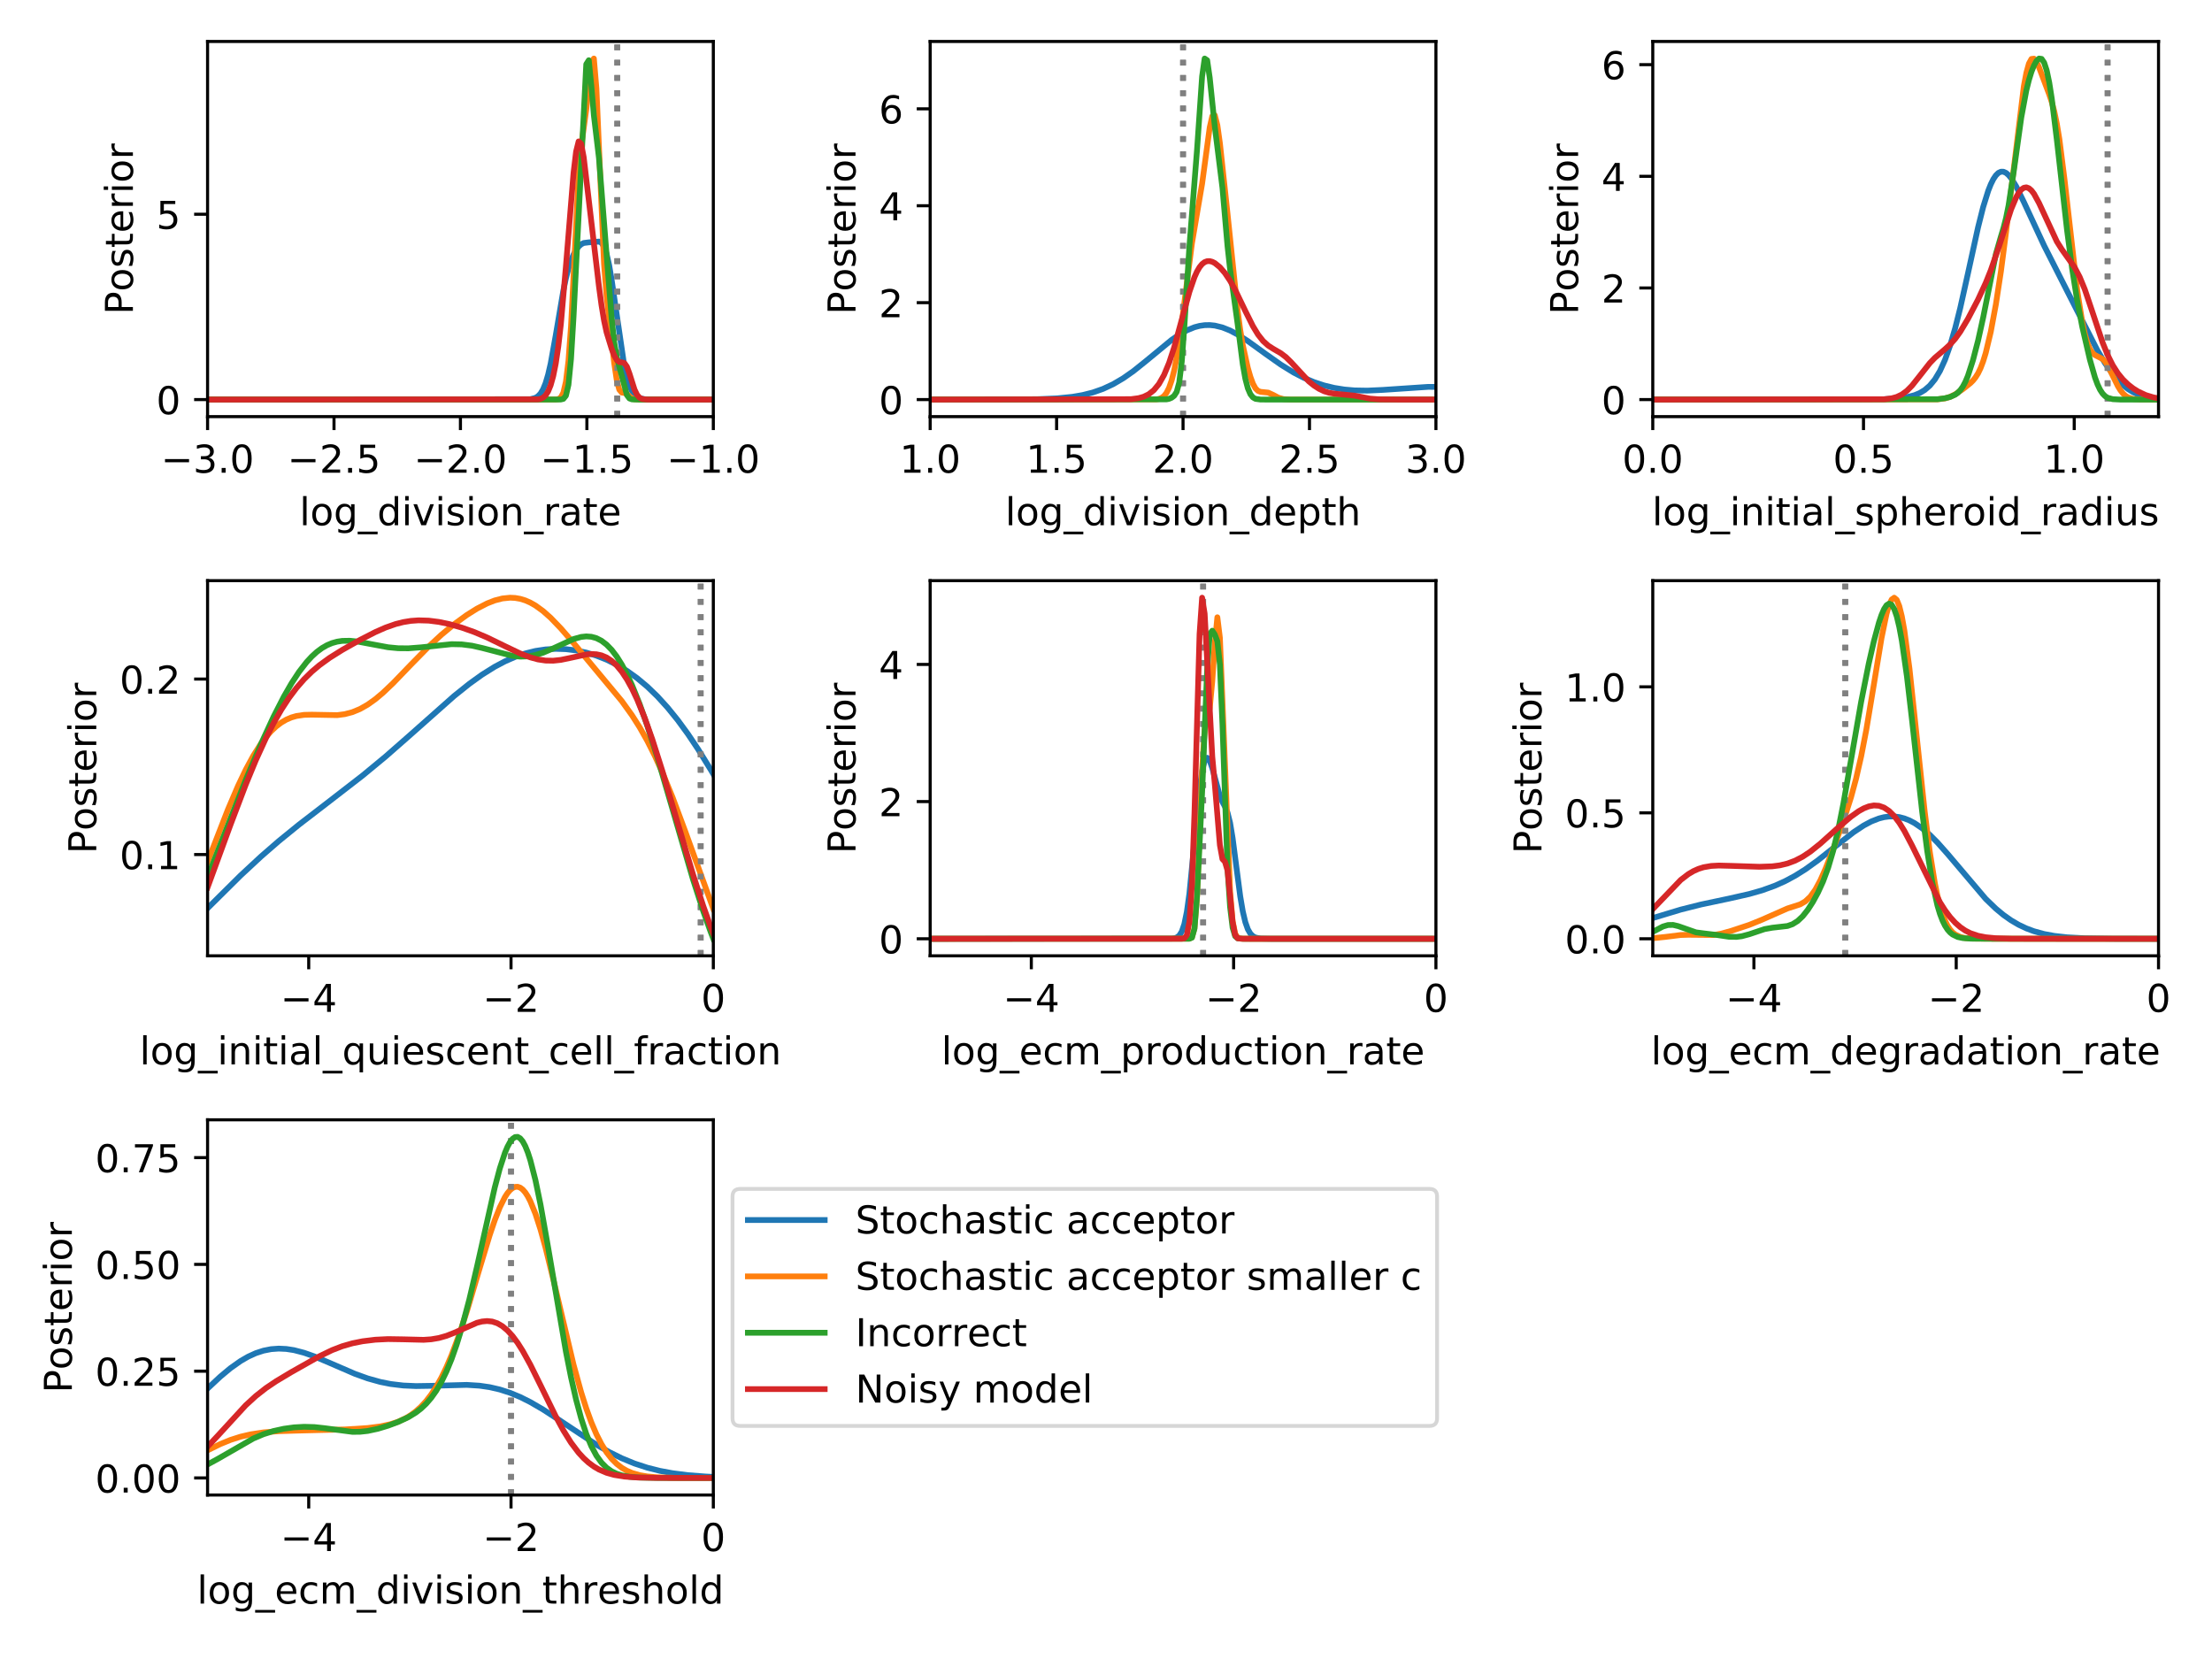 <?xml version="1.0" encoding="utf-8" standalone="no"?>
<!DOCTYPE svg PUBLIC "-//W3C//DTD SVG 1.1//EN"
  "http://www.w3.org/Graphics/SVG/1.1/DTD/svg11.dtd">
<!-- Created with matplotlib (https://matplotlib.org/) -->
<svg height="432pt" version="1.1" viewBox="0 0 576 432" width="576pt" xmlns="http://www.w3.org/2000/svg" xmlns:xlink="http://www.w3.org/1999/xlink">
 <defs>
  <style type="text/css">
*{stroke-linecap:butt;stroke-linejoin:round;}
  </style>
 </defs>
 <g id="figure_1">
  <g id="patch_1">
   <path d="M 0 432 
L 576 432 
L 576 0 
L 0 0 
z
" style="fill:#ffffff;"/>
  </g>
  <g id="axes_1">
   <g id="patch_2">
    <path d="M 54.05 108.494 
L 185.748 108.494 
L 185.748 10.8 
L 54.05 10.8 
z
" style="fill:#ffffff;"/>
   </g>
   <g id="matplotlib.axis_1">
    <g id="xtick_1">
     <g id="line2d_1">
      <defs>
       <path d="M 0 0 
L 0 3.5 
" id="mb9bb501935" style="stroke:#000000;stroke-width:0.8;"/>
      </defs>
      <g>
       <use style="stroke:#000000;stroke-width:0.8;" x="54.05" xlink:href="#mb9bb501935" y="108.494"/>
      </g>
     </g>
     <g id="text_1">
      <!-- −3.0 -->
      <defs>
       <path d="M 10.594 35.5 
L 73.188 35.5 
L 73.188 27.203 
L 10.594 27.203 
z
" id="DejaVuSans-8722"/>
       <path d="M 40.578 39.312 
Q 47.656 37.797 51.625 33 
Q 55.609 28.219 55.609 21.188 
Q 55.609 10.406 48.188 4.484 
Q 40.766 -1.422 27.094 -1.422 
Q 22.516 -1.422 17.656 -0.516 
Q 12.797 0.391 7.625 2.203 
L 7.625 11.719 
Q 11.719 9.328 16.594 8.109 
Q 21.484 6.891 26.812 6.891 
Q 36.078 6.891 40.938 10.547 
Q 45.797 14.203 45.797 21.188 
Q 45.797 27.641 41.281 31.266 
Q 36.766 34.906 28.719 34.906 
L 20.219 34.906 
L 20.219 43.016 
L 29.109 43.016 
Q 36.375 43.016 40.234 45.922 
Q 44.094 48.828 44.094 54.297 
Q 44.094 59.906 40.109 62.906 
Q 36.141 65.922 28.719 65.922 
Q 24.656 65.922 20.016 65.031 
Q 15.375 64.156 9.812 62.312 
L 9.812 71.094 
Q 15.438 72.656 20.344 73.438 
Q 25.25 74.219 29.594 74.219 
Q 40.828 74.219 47.359 69.109 
Q 53.906 64.016 53.906 55.328 
Q 53.906 49.266 50.438 45.094 
Q 46.969 40.922 40.578 39.312 
z
" id="DejaVuSans-51"/>
       <path d="M 10.688 12.406 
L 21 12.406 
L 21 0 
L 10.688 0 
z
" id="DejaVuSans-46"/>
       <path d="M 31.781 66.406 
Q 24.172 66.406 20.328 58.906 
Q 16.5 51.422 16.5 36.375 
Q 16.5 21.391 20.328 13.891 
Q 24.172 6.391 31.781 6.391 
Q 39.453 6.391 43.281 13.891 
Q 47.125 21.391 47.125 36.375 
Q 47.125 51.422 43.281 58.906 
Q 39.453 66.406 31.781 66.406 
z
M 31.781 74.219 
Q 44.047 74.219 50.516 64.516 
Q 56.984 54.828 56.984 36.375 
Q 56.984 17.969 50.516 8.266 
Q 44.047 -1.422 31.781 -1.422 
Q 19.531 -1.422 13.062 8.266 
Q 6.594 17.969 6.594 36.375 
Q 6.594 54.828 13.062 64.516 
Q 19.531 74.219 31.781 74.219 
z
" id="DejaVuSans-48"/>
      </defs>
      <g transform="translate(41.909 123.092)scale(0.1 -0.1)">
       <use xlink:href="#DejaVuSans-8722"/>
       <use x="83.789" xlink:href="#DejaVuSans-51"/>
       <use x="147.412" xlink:href="#DejaVuSans-46"/>
       <use x="179.199" xlink:href="#DejaVuSans-48"/>
      </g>
     </g>
    </g>
    <g id="xtick_2">
     <g id="line2d_2">
      <g>
       <use style="stroke:#000000;stroke-width:0.8;" x="86.975" xlink:href="#mb9bb501935" y="108.494"/>
      </g>
     </g>
     <g id="text_2">
      <!-- −2.5 -->
      <defs>
       <path d="M 19.188 8.297 
L 53.609 8.297 
L 53.609 0 
L 7.328 0 
L 7.328 8.297 
Q 12.938 14.109 22.625 23.891 
Q 32.328 33.688 34.812 36.531 
Q 39.547 41.844 41.422 45.531 
Q 43.312 49.219 43.312 52.781 
Q 43.312 58.594 39.234 62.25 
Q 35.156 65.922 28.609 65.922 
Q 23.969 65.922 18.812 64.312 
Q 13.672 62.703 7.812 59.422 
L 7.812 69.391 
Q 13.766 71.781 18.938 73 
Q 24.125 74.219 28.422 74.219 
Q 39.75 74.219 46.484 68.547 
Q 53.219 62.891 53.219 53.422 
Q 53.219 48.922 51.531 44.891 
Q 49.859 40.875 45.406 35.406 
Q 44.188 33.984 37.641 27.219 
Q 31.109 20.453 19.188 8.297 
z
" id="DejaVuSans-50"/>
       <path d="M 10.797 72.906 
L 49.516 72.906 
L 49.516 64.594 
L 19.828 64.594 
L 19.828 46.734 
Q 21.969 47.469 24.109 47.828 
Q 26.266 48.188 28.422 48.188 
Q 40.625 48.188 47.75 41.5 
Q 54.891 34.812 54.891 23.391 
Q 54.891 11.625 47.562 5.094 
Q 40.234 -1.422 26.906 -1.422 
Q 22.312 -1.422 17.547 -0.641 
Q 12.797 0.141 7.719 1.703 
L 7.719 11.625 
Q 12.109 9.234 16.797 8.062 
Q 21.484 6.891 26.703 6.891 
Q 35.156 6.891 40.078 11.328 
Q 45.016 15.766 45.016 23.391 
Q 45.016 31 40.078 35.438 
Q 35.156 39.891 26.703 39.891 
Q 22.75 39.891 18.812 39.016 
Q 14.891 38.141 10.797 36.281 
z
" id="DejaVuSans-53"/>
      </defs>
      <g transform="translate(74.833 123.092)scale(0.1 -0.1)">
       <use xlink:href="#DejaVuSans-8722"/>
       <use x="83.789" xlink:href="#DejaVuSans-50"/>
       <use x="147.412" xlink:href="#DejaVuSans-46"/>
       <use x="179.199" xlink:href="#DejaVuSans-53"/>
      </g>
     </g>
    </g>
    <g id="xtick_3">
     <g id="line2d_3">
      <g>
       <use style="stroke:#000000;stroke-width:0.8;" x="119.899" xlink:href="#mb9bb501935" y="108.494"/>
      </g>
     </g>
     <g id="text_3">
      <!-- −2.0 -->
      <g transform="translate(107.758 123.092)scale(0.1 -0.1)">
       <use xlink:href="#DejaVuSans-8722"/>
       <use x="83.789" xlink:href="#DejaVuSans-50"/>
       <use x="147.412" xlink:href="#DejaVuSans-46"/>
       <use x="179.199" xlink:href="#DejaVuSans-48"/>
      </g>
     </g>
    </g>
    <g id="xtick_4">
     <g id="line2d_4">
      <g>
       <use style="stroke:#000000;stroke-width:0.8;" x="152.824" xlink:href="#mb9bb501935" y="108.494"/>
      </g>
     </g>
     <g id="text_4">
      <!-- −1.5 -->
      <defs>
       <path d="M 12.406 8.297 
L 28.516 8.297 
L 28.516 63.922 
L 10.984 60.406 
L 10.984 69.391 
L 28.422 72.906 
L 38.281 72.906 
L 38.281 8.297 
L 54.391 8.297 
L 54.391 0 
L 12.406 0 
z
" id="DejaVuSans-49"/>
      </defs>
      <g transform="translate(140.682 123.092)scale(0.1 -0.1)">
       <use xlink:href="#DejaVuSans-8722"/>
       <use x="83.789" xlink:href="#DejaVuSans-49"/>
       <use x="147.412" xlink:href="#DejaVuSans-46"/>
       <use x="179.199" xlink:href="#DejaVuSans-53"/>
      </g>
     </g>
    </g>
    <g id="xtick_5">
     <g id="line2d_5">
      <g>
       <use style="stroke:#000000;stroke-width:0.8;" x="185.748" xlink:href="#mb9bb501935" y="108.494"/>
      </g>
     </g>
     <g id="text_5">
      <!-- −1.0 -->
      <g transform="translate(173.607 123.092)scale(0.1 -0.1)">
       <use xlink:href="#DejaVuSans-8722"/>
       <use x="83.789" xlink:href="#DejaVuSans-49"/>
       <use x="147.412" xlink:href="#DejaVuSans-46"/>
       <use x="179.199" xlink:href="#DejaVuSans-48"/>
      </g>
     </g>
    </g>
    <g id="text_6">
     <!-- log_division_rate -->
     <defs>
      <path d="M 9.422 75.984 
L 18.406 75.984 
L 18.406 0 
L 9.422 0 
z
" id="DejaVuSans-108"/>
      <path d="M 30.609 48.391 
Q 23.391 48.391 19.188 42.75 
Q 14.984 37.109 14.984 27.297 
Q 14.984 17.484 19.156 11.844 
Q 23.344 6.203 30.609 6.203 
Q 37.797 6.203 41.984 11.859 
Q 46.188 17.531 46.188 27.297 
Q 46.188 37.016 41.984 42.703 
Q 37.797 48.391 30.609 48.391 
z
M 30.609 56 
Q 42.328 56 49.016 48.375 
Q 55.719 40.766 55.719 27.297 
Q 55.719 13.875 49.016 6.219 
Q 42.328 -1.422 30.609 -1.422 
Q 18.844 -1.422 12.172 6.219 
Q 5.516 13.875 5.516 27.297 
Q 5.516 40.766 12.172 48.375 
Q 18.844 56 30.609 56 
z
" id="DejaVuSans-111"/>
      <path d="M 45.406 27.984 
Q 45.406 37.75 41.375 43.109 
Q 37.359 48.484 30.078 48.484 
Q 22.859 48.484 18.828 43.109 
Q 14.797 37.75 14.797 27.984 
Q 14.797 18.266 18.828 12.891 
Q 22.859 7.516 30.078 7.516 
Q 37.359 7.516 41.375 12.891 
Q 45.406 18.266 45.406 27.984 
z
M 54.391 6.781 
Q 54.391 -7.172 48.188 -13.984 
Q 42 -20.797 29.203 -20.797 
Q 24.469 -20.797 20.266 -20.094 
Q 16.062 -19.391 12.109 -17.922 
L 12.109 -9.188 
Q 16.062 -11.328 19.922 -12.344 
Q 23.781 -13.375 27.781 -13.375 
Q 36.625 -13.375 41.016 -8.766 
Q 45.406 -4.156 45.406 5.172 
L 45.406 9.625 
Q 42.625 4.781 38.281 2.391 
Q 33.938 0 27.875 0 
Q 17.828 0 11.672 7.656 
Q 5.516 15.328 5.516 27.984 
Q 5.516 40.672 11.672 48.328 
Q 17.828 56 27.875 56 
Q 33.938 56 38.281 53.609 
Q 42.625 51.219 45.406 46.391 
L 45.406 54.688 
L 54.391 54.688 
z
" id="DejaVuSans-103"/>
      <path d="M 50.984 -16.609 
L 50.984 -23.578 
L -0.984 -23.578 
L -0.984 -16.609 
z
" id="DejaVuSans-95"/>
      <path d="M 45.406 46.391 
L 45.406 75.984 
L 54.391 75.984 
L 54.391 0 
L 45.406 0 
L 45.406 8.203 
Q 42.578 3.328 38.25 0.953 
Q 33.938 -1.422 27.875 -1.422 
Q 17.969 -1.422 11.734 6.484 
Q 5.516 14.406 5.516 27.297 
Q 5.516 40.188 11.734 48.094 
Q 17.969 56 27.875 56 
Q 33.938 56 38.25 53.625 
Q 42.578 51.266 45.406 46.391 
z
M 14.797 27.297 
Q 14.797 17.391 18.875 11.75 
Q 22.953 6.109 30.078 6.109 
Q 37.203 6.109 41.297 11.75 
Q 45.406 17.391 45.406 27.297 
Q 45.406 37.203 41.297 42.844 
Q 37.203 48.484 30.078 48.484 
Q 22.953 48.484 18.875 42.844 
Q 14.797 37.203 14.797 27.297 
z
" id="DejaVuSans-100"/>
      <path d="M 9.422 54.688 
L 18.406 54.688 
L 18.406 0 
L 9.422 0 
z
M 9.422 75.984 
L 18.406 75.984 
L 18.406 64.594 
L 9.422 64.594 
z
" id="DejaVuSans-105"/>
      <path d="M 2.984 54.688 
L 12.5 54.688 
L 29.594 8.797 
L 46.688 54.688 
L 56.203 54.688 
L 35.688 0 
L 23.484 0 
z
" id="DejaVuSans-118"/>
      <path d="M 44.281 53.078 
L 44.281 44.578 
Q 40.484 46.531 36.375 47.5 
Q 32.281 48.484 27.875 48.484 
Q 21.188 48.484 17.844 46.438 
Q 14.5 44.391 14.5 40.281 
Q 14.5 37.156 16.891 35.375 
Q 19.281 33.594 26.516 31.984 
L 29.594 31.297 
Q 39.156 29.25 43.188 25.516 
Q 47.219 21.781 47.219 15.094 
Q 47.219 7.469 41.188 3.016 
Q 35.156 -1.422 24.609 -1.422 
Q 20.219 -1.422 15.453 -0.562 
Q 10.688 0.297 5.422 2 
L 5.422 11.281 
Q 10.406 8.688 15.234 7.391 
Q 20.062 6.109 24.812 6.109 
Q 31.156 6.109 34.562 8.281 
Q 37.984 10.453 37.984 14.406 
Q 37.984 18.062 35.516 20.016 
Q 33.062 21.969 24.703 23.781 
L 21.578 24.516 
Q 13.234 26.266 9.516 29.906 
Q 5.812 33.547 5.812 39.891 
Q 5.812 47.609 11.281 51.797 
Q 16.75 56 26.812 56 
Q 31.781 56 36.172 55.266 
Q 40.578 54.547 44.281 53.078 
z
" id="DejaVuSans-115"/>
      <path d="M 54.891 33.016 
L 54.891 0 
L 45.906 0 
L 45.906 32.719 
Q 45.906 40.484 42.875 44.328 
Q 39.844 48.188 33.797 48.188 
Q 26.516 48.188 22.312 43.547 
Q 18.109 38.922 18.109 30.906 
L 18.109 0 
L 9.078 0 
L 9.078 54.688 
L 18.109 54.688 
L 18.109 46.188 
Q 21.344 51.125 25.703 53.562 
Q 30.078 56 35.797 56 
Q 45.219 56 50.047 50.172 
Q 54.891 44.344 54.891 33.016 
z
" id="DejaVuSans-110"/>
      <path d="M 41.109 46.297 
Q 39.594 47.172 37.812 47.578 
Q 36.031 48 33.891 48 
Q 26.266 48 22.188 43.047 
Q 18.109 38.094 18.109 28.812 
L 18.109 0 
L 9.078 0 
L 9.078 54.688 
L 18.109 54.688 
L 18.109 46.188 
Q 20.953 51.172 25.484 53.578 
Q 30.031 56 36.531 56 
Q 37.453 56 38.578 55.875 
Q 39.703 55.766 41.062 55.516 
z
" id="DejaVuSans-114"/>
      <path d="M 34.281 27.484 
Q 23.391 27.484 19.188 25 
Q 14.984 22.516 14.984 16.5 
Q 14.984 11.719 18.141 8.906 
Q 21.297 6.109 26.703 6.109 
Q 34.188 6.109 38.703 11.406 
Q 43.219 16.703 43.219 25.484 
L 43.219 27.484 
z
M 52.203 31.203 
L 52.203 0 
L 43.219 0 
L 43.219 8.297 
Q 40.141 3.328 35.547 0.953 
Q 30.953 -1.422 24.312 -1.422 
Q 15.922 -1.422 10.953 3.297 
Q 6 8.016 6 15.922 
Q 6 25.141 12.172 29.828 
Q 18.359 34.516 30.609 34.516 
L 43.219 34.516 
L 43.219 35.406 
Q 43.219 41.609 39.141 45 
Q 35.062 48.391 27.688 48.391 
Q 23 48.391 18.547 47.266 
Q 14.109 46.141 10.016 43.891 
L 10.016 52.203 
Q 14.938 54.109 19.578 55.047 
Q 24.219 56 28.609 56 
Q 40.484 56 46.344 49.844 
Q 52.203 43.703 52.203 31.203 
z
" id="DejaVuSans-97"/>
      <path d="M 18.312 70.219 
L 18.312 54.688 
L 36.812 54.688 
L 36.812 47.703 
L 18.312 47.703 
L 18.312 18.016 
Q 18.312 11.328 20.141 9.422 
Q 21.969 7.516 27.594 7.516 
L 36.812 7.516 
L 36.812 0 
L 27.594 0 
Q 17.188 0 13.234 3.875 
Q 9.281 7.766 9.281 18.016 
L 9.281 47.703 
L 2.688 47.703 
L 2.688 54.688 
L 9.281 54.688 
L 9.281 70.219 
z
" id="DejaVuSans-116"/>
      <path d="M 56.203 29.594 
L 56.203 25.203 
L 14.891 25.203 
Q 15.484 15.922 20.484 11.062 
Q 25.484 6.203 34.422 6.203 
Q 39.594 6.203 44.453 7.469 
Q 49.312 8.734 54.109 11.281 
L 54.109 2.781 
Q 49.266 0.734 44.188 -0.344 
Q 39.109 -1.422 33.891 -1.422 
Q 20.797 -1.422 13.156 6.188 
Q 5.516 13.812 5.516 26.812 
Q 5.516 40.234 12.766 48.109 
Q 20.016 56 32.328 56 
Q 43.359 56 49.781 48.891 
Q 56.203 41.797 56.203 29.594 
z
M 47.219 32.234 
Q 47.125 39.594 43.094 43.984 
Q 39.062 48.391 32.422 48.391 
Q 24.906 48.391 20.391 44.141 
Q 15.875 39.891 15.188 32.172 
z
" id="DejaVuSans-101"/>
     </defs>
     <g transform="translate(77.987 136.77)scale(0.1 -0.1)">
      <use xlink:href="#DejaVuSans-108"/>
      <use x="27.783" xlink:href="#DejaVuSans-111"/>
      <use x="88.965" xlink:href="#DejaVuSans-103"/>
      <use x="152.441" xlink:href="#DejaVuSans-95"/>
      <use x="202.441" xlink:href="#DejaVuSans-100"/>
      <use x="265.918" xlink:href="#DejaVuSans-105"/>
      <use x="293.701" xlink:href="#DejaVuSans-118"/>
      <use x="352.881" xlink:href="#DejaVuSans-105"/>
      <use x="380.664" xlink:href="#DejaVuSans-115"/>
      <use x="432.764" xlink:href="#DejaVuSans-105"/>
      <use x="460.547" xlink:href="#DejaVuSans-111"/>
      <use x="521.729" xlink:href="#DejaVuSans-110"/>
      <use x="585.107" xlink:href="#DejaVuSans-95"/>
      <use x="635.107" xlink:href="#DejaVuSans-114"/>
      <use x="676.221" xlink:href="#DejaVuSans-97"/>
      <use x="737.5" xlink:href="#DejaVuSans-116"/>
      <use x="776.709" xlink:href="#DejaVuSans-101"/>
     </g>
    </g>
   </g>
   <g id="matplotlib.axis_2">
    <g id="ytick_1">
     <g id="line2d_6">
      <defs>
       <path d="M 0 0 
L -3.5 0 
" id="ma8165453b3" style="stroke:#000000;stroke-width:0.8;"/>
      </defs>
      <g>
       <use style="stroke:#000000;stroke-width:0.8;" x="54.05" xlink:href="#ma8165453b3" y="104.053"/>
      </g>
     </g>
     <g id="text_7">
      <!-- 0 -->
      <g transform="translate(40.688 107.852)scale(0.1 -0.1)">
       <use xlink:href="#DejaVuSans-48"/>
      </g>
     </g>
    </g>
    <g id="ytick_2">
     <g id="line2d_7">
      <g>
       <use style="stroke:#000000;stroke-width:0.8;" x="54.05" xlink:href="#ma8165453b3" y="55.795"/>
      </g>
     </g>
     <g id="text_8">
      <!-- 5 -->
      <g transform="translate(40.688 59.594)scale(0.1 -0.1)">
       <use xlink:href="#DejaVuSans-53"/>
      </g>
     </g>
    </g>
    <g id="text_9">
     <!-- Posterior -->
     <defs>
      <path d="M 19.672 64.797 
L 19.672 37.406 
L 32.078 37.406 
Q 38.969 37.406 42.719 40.969 
Q 46.484 44.531 46.484 51.125 
Q 46.484 57.672 42.719 61.234 
Q 38.969 64.797 32.078 64.797 
z
M 9.812 72.906 
L 32.078 72.906 
Q 44.344 72.906 50.609 67.359 
Q 56.891 61.812 56.891 51.125 
Q 56.891 40.328 50.609 34.812 
Q 44.344 29.297 32.078 29.297 
L 19.672 29.297 
L 19.672 0 
L 9.812 0 
z
" id="DejaVuSans-80"/>
     </defs>
     <g transform="translate(34.608 81.92)rotate(-90)scale(0.1 -0.1)">
      <use xlink:href="#DejaVuSans-80"/>
      <use x="60.256" xlink:href="#DejaVuSans-111"/>
      <use x="121.438" xlink:href="#DejaVuSans-115"/>
      <use x="173.537" xlink:href="#DejaVuSans-116"/>
      <use x="212.746" xlink:href="#DejaVuSans-101"/>
      <use x="274.27" xlink:href="#DejaVuSans-114"/>
      <use x="315.383" xlink:href="#DejaVuSans-105"/>
      <use x="343.166" xlink:href="#DejaVuSans-111"/>
      <use x="404.348" xlink:href="#DejaVuSans-114"/>
     </g>
    </g>
   </g>
   <g id="line2d_8">
    <path clip-path="url(#p3225d7bf62)" d="M 54.05 104.053 
L 138.098 103.95 
L 139.422 103.601 
L 140.084 103.189 
L 140.746 102.494 
L 141.407 101.398 
L 142.069 99.779 
L 142.731 97.545 
L 143.393 94.666 
L 144.716 87.316 
L 146.702 75.621 
L 147.364 72.476 
L 148.025 69.895 
L 148.687 67.852 
L 149.349 66.273 
L 150.011 65.076 
L 150.673 64.201 
L 151.334 63.611 
L 151.996 63.274 
L 153.32 63.106 
L 154.643 63.021 
L 155.967 62.901 
L 156.629 63.232 
L 157.291 64.206 
L 157.952 66.089 
L 158.614 69.012 
L 159.276 72.916 
L 162.585 95.455 
L 163.247 98.329 
L 163.909 100.424 
L 164.57 101.858 
L 165.232 102.783 
L 165.894 103.348 
L 166.556 103.675 
L 167.879 103.955 
L 170.527 104.048 
L 185.748 104.053 
L 185.748 104.053 
" style="fill:none;stroke:#1f77b4;stroke-linecap:square;stroke-width:1.5;"/>
   </g>
   <g id="line2d_9">
    <path clip-path="url(#p3225d7bf62)" d="M 160.734 108.494 
L 160.734 10.8 
" style="fill:none;stroke:#808080;stroke-dasharray:1.5,2.475;stroke-dashoffset:0;stroke-width:1.5;"/>
   </g>
   <g id="line2d_10">
    <path clip-path="url(#p3225d7bf62)" d="M 54.05 104.053 
L 144.716 104.033 
L 145.378 103.927 
L 146.04 103.501 
L 146.702 102.243 
L 147.364 99.388 
L 148.025 93.997 
L 148.687 85.031 
L 150.673 45.583 
L 151.334 38.214 
L 152.658 28.521 
L 153.982 16.271 
L 154.643 15.241 
L 155.305 23.07 
L 157.291 68.759 
L 157.952 77.019 
L 159.938 94.552 
L 160.6 98.981 
L 161.261 101.465 
L 161.923 102.233 
L 162.585 102.314 
L 163.247 102.626 
L 164.57 103.738 
L 165.232 103.972 
L 166.556 104.052 
L 185.748 104.053 
L 185.748 104.053 
" style="fill:none;stroke:#ff7f0e;stroke-linecap:square;stroke-width:1.5;"/>
   </g>
   <g id="line2d_11">
    <path clip-path="url(#p3225d7bf62)" d="M 160.734 108.494 
L 160.734 10.8 
" style="fill:none;stroke:#808080;stroke-dasharray:1.5,2.475;stroke-dashoffset:0;stroke-width:1.5;"/>
   </g>
   <g id="line2d_12">
    <path clip-path="url(#p3225d7bf62)" d="M 54.05 104.053 
L 146.04 104.029 
L 146.702 103.865 
L 147.364 103.039 
L 148.025 100.2 
L 148.687 93.511 
L 149.349 82.477 
L 152.658 16.727 
L 153.32 15.683 
L 153.982 22.268 
L 154.643 30.033 
L 155.967 41.139 
L 157.291 57.97 
L 159.276 82.942 
L 159.938 89.133 
L 160.6 92.961 
L 163.247 102.878 
L 163.909 103.757 
L 164.57 104.004 
L 166.556 104.053 
L 185.748 104.053 
L 185.748 104.053 
" style="fill:none;stroke:#2ca02c;stroke-linecap:square;stroke-width:1.5;"/>
   </g>
   <g id="line2d_13">
    <path clip-path="url(#p3225d7bf62)" d="M 54.05 104.053 
L 140.084 103.985 
L 140.746 103.855 
L 141.407 103.554 
L 142.069 102.958 
L 142.731 101.918 
L 143.393 100.293 
L 144.055 97.935 
L 144.716 94.659 
L 145.378 90.229 
L 146.04 84.463 
L 147.364 69.37 
L 149.349 45.024 
L 150.011 39.484 
L 150.673 36.822 
L 151.334 37.449 
L 151.996 40.942 
L 153.32 52.133 
L 155.967 74.557 
L 156.629 79.44 
L 157.291 83.464 
L 157.952 86.531 
L 159.276 90.847 
L 159.938 92.535 
L 160.6 93.743 
L 161.261 94.282 
L 161.923 94.348 
L 162.585 94.545 
L 163.247 95.479 
L 163.909 97.274 
L 165.232 101.46 
L 165.894 102.826 
L 166.556 103.571 
L 167.218 103.896 
L 168.541 104.044 
L 178.468 104.053 
L 185.748 104.053 
L 185.748 104.053 
" style="fill:none;stroke:#d62728;stroke-linecap:square;stroke-width:1.5;"/>
   </g>
   <g id="patch_3">
    <path d="M 54.05 108.494 
L 54.05 10.8 
" style="fill:none;stroke:#000000;stroke-linecap:square;stroke-linejoin:miter;stroke-width:0.8;"/>
   </g>
   <g id="patch_4">
    <path d="M 185.748 108.494 
L 185.748 10.8 
" style="fill:none;stroke:#000000;stroke-linecap:square;stroke-linejoin:miter;stroke-width:0.8;"/>
   </g>
   <g id="patch_5">
    <path d="M 54.05 108.494 
L 185.748 108.494 
" style="fill:none;stroke:#000000;stroke-linecap:square;stroke-linejoin:miter;stroke-width:0.8;"/>
   </g>
   <g id="patch_6">
    <path d="M 54.05 10.8 
L 185.748 10.8 
" style="fill:none;stroke:#000000;stroke-linecap:square;stroke-linejoin:miter;stroke-width:0.8;"/>
   </g>
  </g>
  <g id="axes_2">
   <g id="patch_7">
    <path d="M 242.213 108.494 
L 373.912 108.494 
L 373.912 10.8 
L 242.213 10.8 
z
" style="fill:#ffffff;"/>
   </g>
   <g id="matplotlib.axis_3">
    <g id="xtick_6">
     <g id="line2d_14">
      <g>
       <use style="stroke:#000000;stroke-width:0.8;" x="242.213" xlink:href="#mb9bb501935" y="108.494"/>
      </g>
     </g>
     <g id="text_10">
      <!-- 1.0 -->
      <g transform="translate(234.262 123.092)scale(0.1 -0.1)">
       <use xlink:href="#DejaVuSans-49"/>
       <use x="63.623" xlink:href="#DejaVuSans-46"/>
       <use x="95.41" xlink:href="#DejaVuSans-48"/>
      </g>
     </g>
    </g>
    <g id="xtick_7">
     <g id="line2d_15">
      <g>
       <use style="stroke:#000000;stroke-width:0.8;" x="275.138" xlink:href="#mb9bb501935" y="108.494"/>
      </g>
     </g>
     <g id="text_11">
      <!-- 1.5 -->
      <g transform="translate(267.186 123.092)scale(0.1 -0.1)">
       <use xlink:href="#DejaVuSans-49"/>
       <use x="63.623" xlink:href="#DejaVuSans-46"/>
       <use x="95.41" xlink:href="#DejaVuSans-53"/>
      </g>
     </g>
    </g>
    <g id="xtick_8">
     <g id="line2d_16">
      <g>
       <use style="stroke:#000000;stroke-width:0.8;" x="308.062" xlink:href="#mb9bb501935" y="108.494"/>
      </g>
     </g>
     <g id="text_12">
      <!-- 2.0 -->
      <g transform="translate(300.111 123.092)scale(0.1 -0.1)">
       <use xlink:href="#DejaVuSans-50"/>
       <use x="63.623" xlink:href="#DejaVuSans-46"/>
       <use x="95.41" xlink:href="#DejaVuSans-48"/>
      </g>
     </g>
    </g>
    <g id="xtick_9">
     <g id="line2d_17">
      <g>
       <use style="stroke:#000000;stroke-width:0.8;" x="340.987" xlink:href="#mb9bb501935" y="108.494"/>
      </g>
     </g>
     <g id="text_13">
      <!-- 2.5 -->
      <g transform="translate(333.035 123.092)scale(0.1 -0.1)">
       <use xlink:href="#DejaVuSans-50"/>
       <use x="63.623" xlink:href="#DejaVuSans-46"/>
       <use x="95.41" xlink:href="#DejaVuSans-53"/>
      </g>
     </g>
    </g>
    <g id="xtick_10">
     <g id="line2d_18">
      <g>
       <use style="stroke:#000000;stroke-width:0.8;" x="373.912" xlink:href="#mb9bb501935" y="108.494"/>
      </g>
     </g>
     <g id="text_14">
      <!-- 3.0 -->
      <g transform="translate(365.96 123.092)scale(0.1 -0.1)">
       <use xlink:href="#DejaVuSans-51"/>
       <use x="63.623" xlink:href="#DejaVuSans-46"/>
       <use x="95.41" xlink:href="#DejaVuSans-48"/>
      </g>
     </g>
    </g>
    <g id="text_15">
     <!-- log_division_depth -->
     <defs>
      <path d="M 18.109 8.203 
L 18.109 -20.797 
L 9.078 -20.797 
L 9.078 54.688 
L 18.109 54.688 
L 18.109 46.391 
Q 20.953 51.266 25.266 53.625 
Q 29.594 56 35.594 56 
Q 45.562 56 51.781 48.094 
Q 58.016 40.188 58.016 27.297 
Q 58.016 14.406 51.781 6.484 
Q 45.562 -1.422 35.594 -1.422 
Q 29.594 -1.422 25.266 0.953 
Q 20.953 3.328 18.109 8.203 
z
M 48.688 27.297 
Q 48.688 37.203 44.609 42.844 
Q 40.531 48.484 33.406 48.484 
Q 26.266 48.484 22.188 42.844 
Q 18.109 37.203 18.109 27.297 
Q 18.109 17.391 22.188 11.75 
Q 26.266 6.109 33.406 6.109 
Q 40.531 6.109 44.609 11.75 
Q 48.688 17.391 48.688 27.297 
z
" id="DejaVuSans-112"/>
      <path d="M 54.891 33.016 
L 54.891 0 
L 45.906 0 
L 45.906 32.719 
Q 45.906 40.484 42.875 44.328 
Q 39.844 48.188 33.797 48.188 
Q 26.516 48.188 22.312 43.547 
Q 18.109 38.922 18.109 30.906 
L 18.109 0 
L 9.078 0 
L 9.078 75.984 
L 18.109 75.984 
L 18.109 46.188 
Q 21.344 51.125 25.703 53.562 
Q 30.078 56 35.797 56 
Q 45.219 56 50.047 50.172 
Q 54.891 44.344 54.891 33.016 
z
" id="DejaVuSans-104"/>
     </defs>
     <g transform="translate(261.752 136.77)scale(0.1 -0.1)">
      <use xlink:href="#DejaVuSans-108"/>
      <use x="27.783" xlink:href="#DejaVuSans-111"/>
      <use x="88.965" xlink:href="#DejaVuSans-103"/>
      <use x="152.441" xlink:href="#DejaVuSans-95"/>
      <use x="202.441" xlink:href="#DejaVuSans-100"/>
      <use x="265.918" xlink:href="#DejaVuSans-105"/>
      <use x="293.701" xlink:href="#DejaVuSans-118"/>
      <use x="352.881" xlink:href="#DejaVuSans-105"/>
      <use x="380.664" xlink:href="#DejaVuSans-115"/>
      <use x="432.764" xlink:href="#DejaVuSans-105"/>
      <use x="460.547" xlink:href="#DejaVuSans-111"/>
      <use x="521.729" xlink:href="#DejaVuSans-110"/>
      <use x="585.107" xlink:href="#DejaVuSans-95"/>
      <use x="635.107" xlink:href="#DejaVuSans-100"/>
      <use x="698.584" xlink:href="#DejaVuSans-101"/>
      <use x="760.107" xlink:href="#DejaVuSans-112"/>
      <use x="823.584" xlink:href="#DejaVuSans-116"/>
      <use x="862.793" xlink:href="#DejaVuSans-104"/>
     </g>
    </g>
   </g>
   <g id="matplotlib.axis_4">
    <g id="ytick_3">
     <g id="line2d_19">
      <g>
       <use style="stroke:#000000;stroke-width:0.8;" x="242.213" xlink:href="#ma8165453b3" y="104.053"/>
      </g>
     </g>
     <g id="text_16">
      <!-- 0 -->
      <g transform="translate(228.851 107.852)scale(0.1 -0.1)">
       <use xlink:href="#DejaVuSans-48"/>
      </g>
     </g>
    </g>
    <g id="ytick_4">
     <g id="line2d_20">
      <g>
       <use style="stroke:#000000;stroke-width:0.8;" x="242.213" xlink:href="#ma8165453b3" y="78.814"/>
      </g>
     </g>
     <g id="text_17">
      <!-- 2 -->
      <g transform="translate(228.851 82.613)scale(0.1 -0.1)">
       <use xlink:href="#DejaVuSans-50"/>
      </g>
     </g>
    </g>
    <g id="ytick_5">
     <g id="line2d_21">
      <g>
       <use style="stroke:#000000;stroke-width:0.8;" x="242.213" xlink:href="#ma8165453b3" y="53.574"/>
      </g>
     </g>
     <g id="text_18">
      <!-- 4 -->
      <defs>
       <path d="M 37.797 64.312 
L 12.891 25.391 
L 37.797 25.391 
z
M 35.203 72.906 
L 47.609 72.906 
L 47.609 25.391 
L 58.016 25.391 
L 58.016 17.188 
L 47.609 17.188 
L 47.609 0 
L 37.797 0 
L 37.797 17.188 
L 4.891 17.188 
L 4.891 26.703 
z
" id="DejaVuSans-52"/>
      </defs>
      <g transform="translate(228.851 57.373)scale(0.1 -0.1)">
       <use xlink:href="#DejaVuSans-52"/>
      </g>
     </g>
    </g>
    <g id="ytick_6">
     <g id="line2d_22">
      <g>
       <use style="stroke:#000000;stroke-width:0.8;" x="242.213" xlink:href="#ma8165453b3" y="28.334"/>
      </g>
     </g>
     <g id="text_19">
      <!-- 6 -->
      <defs>
       <path d="M 33.016 40.375 
Q 26.375 40.375 22.484 35.828 
Q 18.609 31.297 18.609 23.391 
Q 18.609 15.531 22.484 10.953 
Q 26.375 6.391 33.016 6.391 
Q 39.656 6.391 43.531 10.953 
Q 47.406 15.531 47.406 23.391 
Q 47.406 31.297 43.531 35.828 
Q 39.656 40.375 33.016 40.375 
z
M 52.594 71.297 
L 52.594 62.312 
Q 48.875 64.062 45.094 64.984 
Q 41.312 65.922 37.594 65.922 
Q 27.828 65.922 22.672 59.328 
Q 17.531 52.734 16.797 39.406 
Q 19.672 43.656 24.016 45.922 
Q 28.375 48.188 33.594 48.188 
Q 44.578 48.188 50.953 41.516 
Q 57.328 34.859 57.328 23.391 
Q 57.328 12.156 50.688 5.359 
Q 44.047 -1.422 33.016 -1.422 
Q 20.359 -1.422 13.672 8.266 
Q 6.984 17.969 6.984 36.375 
Q 6.984 53.656 15.188 63.938 
Q 23.391 74.219 37.203 74.219 
Q 40.922 74.219 44.703 73.484 
Q 48.484 72.75 52.594 71.297 
z
" id="DejaVuSans-54"/>
      </defs>
      <g transform="translate(228.851 32.134)scale(0.1 -0.1)">
       <use xlink:href="#DejaVuSans-54"/>
      </g>
     </g>
    </g>
    <g id="text_20">
     <!-- Posterior -->
     <g transform="translate(222.771 81.92)rotate(-90)scale(0.1 -0.1)">
      <use xlink:href="#DejaVuSans-80"/>
      <use x="60.256" xlink:href="#DejaVuSans-111"/>
      <use x="121.438" xlink:href="#DejaVuSans-115"/>
      <use x="173.537" xlink:href="#DejaVuSans-116"/>
      <use x="212.746" xlink:href="#DejaVuSans-101"/>
      <use x="274.27" xlink:href="#DejaVuSans-114"/>
      <use x="315.383" xlink:href="#DejaVuSans-105"/>
      <use x="343.166" xlink:href="#DejaVuSans-111"/>
      <use x="404.348" xlink:href="#DejaVuSans-114"/>
     </g>
    </g>
   </g>
   <g id="line2d_23">
    <path clip-path="url(#pcf3ba0d148)" d="M 242.213 104.053 
L 270.009 103.957 
L 275.303 103.729 
L 279.274 103.326 
L 281.921 102.869 
L 284.569 102.201 
L 287.216 101.271 
L 289.863 100.038 
L 292.51 98.482 
L 295.157 96.621 
L 298.466 93.965 
L 305.084 88.507 
L 307.07 87.138 
L 309.055 86.02 
L 311.041 85.209 
L 312.364 84.86 
L 313.688 84.671 
L 315.011 84.644 
L 316.335 84.779 
L 318.32 85.266 
L 320.306 86.062 
L 322.291 87.116 
L 324.938 88.813 
L 329.571 92.164 
L 333.542 94.962 
L 336.851 97.002 
L 339.498 98.373 
L 342.145 99.495 
L 344.792 100.368 
L 347.44 101.007 
L 350.087 101.43 
L 352.734 101.66 
L 356.043 101.717 
L 360.014 101.534 
L 371.926 100.736 
L 373.912 100.751 
L 373.912 100.751 
" style="fill:none;stroke:#1f77b4;stroke-linecap:square;stroke-width:1.5;"/>
   </g>
   <g id="line2d_24">
    <path clip-path="url(#pcf3ba0d148)" d="M 308.062 108.494 
L 308.062 10.8 
" style="fill:none;stroke:#808080;stroke-dasharray:1.5,2.475;stroke-dashoffset:0;stroke-width:1.5;"/>
   </g>
   <g id="line2d_25">
    <path clip-path="url(#pcf3ba0d148)" d="M 242.213 104.053 
L 301.114 103.986 
L 301.775 103.872 
L 302.437 103.619 
L 303.099 103.132 
L 303.761 102.293 
L 304.423 100.981 
L 305.084 99.081 
L 305.746 96.487 
L 306.408 93.118 
L 307.732 84.104 
L 310.379 63.35 
L 311.702 55.587 
L 313.026 47.826 
L 315.011 33.169 
L 315.673 30.255 
L 316.335 30.019 
L 316.997 32.587 
L 317.659 37.276 
L 319.644 55.67 
L 322.291 81.021 
L 322.953 85.902 
L 323.615 89.861 
L 324.938 95.83 
L 325.6 98.126 
L 326.262 99.918 
L 326.924 101.129 
L 327.586 101.785 
L 328.247 102.033 
L 330.233 102.232 
L 331.556 102.841 
L 332.88 103.545 
L 334.204 103.928 
L 336.189 104.048 
L 355.381 104.053 
L 373.912 104.053 
L 373.912 104.053 
" style="fill:none;stroke:#ff7f0e;stroke-linecap:square;stroke-width:1.5;"/>
   </g>
   <g id="line2d_26">
    <path clip-path="url(#pcf3ba0d148)" d="M 308.062 108.494 
L 308.062 10.8 
" style="fill:none;stroke:#808080;stroke-dasharray:1.5,2.475;stroke-dashoffset:0;stroke-width:1.5;"/>
   </g>
   <g id="line2d_27">
    <path clip-path="url(#pcf3ba0d148)" d="M 242.213 104.053 
L 303.761 103.988 
L 304.423 103.854 
L 305.084 103.574 
L 305.746 103.07 
L 306.408 102.045 
L 307.07 99.572 
L 307.732 94.179 
L 308.393 85.191 
L 309.717 64.185 
L 311.702 39.052 
L 313.026 19.889 
L 313.688 15.241 
L 314.35 15.692 
L 315.011 20.239 
L 316.335 33 
L 318.32 48.877 
L 319.644 64.098 
L 320.306 70.073 
L 322.291 84.477 
L 323.615 94.849 
L 324.277 98.596 
L 324.938 101.117 
L 325.6 102.65 
L 326.262 103.481 
L 326.924 103.862 
L 328.247 104.043 
L 336.851 104.053 
L 373.912 104.053 
L 373.912 104.053 
" style="fill:none;stroke:#2ca02c;stroke-linecap:square;stroke-width:1.5;"/>
   </g>
   <g id="line2d_28">
    <path clip-path="url(#pcf3ba0d148)" d="M 242.213 104.053 
L 294.496 103.943 
L 296.481 103.682 
L 297.805 103.307 
L 299.128 102.659 
L 300.452 101.609 
L 301.775 100.001 
L 303.099 97.673 
L 304.423 94.502 
L 305.746 90.469 
L 307.732 83.234 
L 309.717 75.998 
L 311.041 72.158 
L 311.702 70.697 
L 312.364 69.566 
L 313.026 68.759 
L 313.688 68.251 
L 314.35 68.008 
L 315.011 67.993 
L 315.673 68.168 
L 316.335 68.505 
L 317.659 69.578 
L 318.982 71.118 
L 320.306 73.095 
L 321.629 75.474 
L 324.277 80.971 
L 326.262 84.939 
L 327.586 87.12 
L 328.909 88.797 
L 330.233 89.988 
L 331.556 90.837 
L 333.542 91.991 
L 334.865 93.003 
L 336.189 94.304 
L 340.822 99.318 
L 342.145 100.387 
L 343.469 101.239 
L 344.792 101.875 
L 346.116 102.288 
L 347.44 102.502 
L 352.734 103.026 
L 356.705 103.797 
L 359.352 104.003 
L 364.646 104.053 
L 373.912 104.053 
L 373.912 104.053 
" style="fill:none;stroke:#d62728;stroke-linecap:square;stroke-width:1.5;"/>
   </g>
   <g id="patch_8">
    <path d="M 242.213 108.494 
L 242.213 10.8 
" style="fill:none;stroke:#000000;stroke-linecap:square;stroke-linejoin:miter;stroke-width:0.8;"/>
   </g>
   <g id="patch_9">
    <path d="M 373.912 108.494 
L 373.912 10.8 
" style="fill:none;stroke:#000000;stroke-linecap:square;stroke-linejoin:miter;stroke-width:0.8;"/>
   </g>
   <g id="patch_10">
    <path d="M 242.213 108.494 
L 373.912 108.494 
" style="fill:none;stroke:#000000;stroke-linecap:square;stroke-linejoin:miter;stroke-width:0.8;"/>
   </g>
   <g id="patch_11">
    <path d="M 242.213 10.8 
L 373.912 10.8 
" style="fill:none;stroke:#000000;stroke-linecap:square;stroke-linejoin:miter;stroke-width:0.8;"/>
   </g>
  </g>
  <g id="axes_3">
   <g id="patch_12">
    <path d="M 430.377 108.494 
L 562.075 108.494 
L 562.075 10.8 
L 430.377 10.8 
z
" style="fill:#ffffff;"/>
   </g>
   <g id="matplotlib.axis_5">
    <g id="xtick_11">
     <g id="line2d_29">
      <g>
       <use style="stroke:#000000;stroke-width:0.8;" x="430.377" xlink:href="#mb9bb501935" y="108.494"/>
      </g>
     </g>
     <g id="text_21">
      <!-- 0.0 -->
      <g transform="translate(422.425 123.092)scale(0.1 -0.1)">
       <use xlink:href="#DejaVuSans-48"/>
       <use x="63.623" xlink:href="#DejaVuSans-46"/>
       <use x="95.41" xlink:href="#DejaVuSans-48"/>
      </g>
     </g>
    </g>
    <g id="xtick_12">
     <g id="line2d_30">
      <g>
       <use style="stroke:#000000;stroke-width:0.8;" x="485.251" xlink:href="#mb9bb501935" y="108.494"/>
      </g>
     </g>
     <g id="text_22">
      <!-- 0.5 -->
      <g transform="translate(477.3 123.092)scale(0.1 -0.1)">
       <use xlink:href="#DejaVuSans-48"/>
       <use x="63.623" xlink:href="#DejaVuSans-46"/>
       <use x="95.41" xlink:href="#DejaVuSans-53"/>
      </g>
     </g>
    </g>
    <g id="xtick_13">
     <g id="line2d_31">
      <g>
       <use style="stroke:#000000;stroke-width:0.8;" x="540.125" xlink:href="#mb9bb501935" y="108.494"/>
      </g>
     </g>
     <g id="text_23">
      <!-- 1.0 -->
      <g transform="translate(532.174 123.092)scale(0.1 -0.1)">
       <use xlink:href="#DejaVuSans-49"/>
       <use x="63.623" xlink:href="#DejaVuSans-46"/>
       <use x="95.41" xlink:href="#DejaVuSans-48"/>
      </g>
     </g>
    </g>
    <g id="text_24">
     <!-- log_initial_spheroid_radius -->
     <defs>
      <path d="M 8.5 21.578 
L 8.5 54.688 
L 17.484 54.688 
L 17.484 21.922 
Q 17.484 14.156 20.5 10.266 
Q 23.531 6.391 29.594 6.391 
Q 36.859 6.391 41.078 11.031 
Q 45.312 15.672 45.312 23.688 
L 45.312 54.688 
L 54.297 54.688 
L 54.297 0 
L 45.312 0 
L 45.312 8.406 
Q 42.047 3.422 37.719 1 
Q 33.406 -1.422 27.688 -1.422 
Q 18.266 -1.422 13.375 4.438 
Q 8.5 10.297 8.5 21.578 
z
M 31.109 56 
z
" id="DejaVuSans-117"/>
     </defs>
     <g transform="translate(430.197 136.77)scale(0.1 -0.1)">
      <use xlink:href="#DejaVuSans-108"/>
      <use x="27.783" xlink:href="#DejaVuSans-111"/>
      <use x="88.965" xlink:href="#DejaVuSans-103"/>
      <use x="152.441" xlink:href="#DejaVuSans-95"/>
      <use x="202.441" xlink:href="#DejaVuSans-105"/>
      <use x="230.225" xlink:href="#DejaVuSans-110"/>
      <use x="293.604" xlink:href="#DejaVuSans-105"/>
      <use x="321.387" xlink:href="#DejaVuSans-116"/>
      <use x="360.596" xlink:href="#DejaVuSans-105"/>
      <use x="388.379" xlink:href="#DejaVuSans-97"/>
      <use x="449.658" xlink:href="#DejaVuSans-108"/>
      <use x="477.441" xlink:href="#DejaVuSans-95"/>
      <use x="527.441" xlink:href="#DejaVuSans-115"/>
      <use x="579.541" xlink:href="#DejaVuSans-112"/>
      <use x="643.018" xlink:href="#DejaVuSans-104"/>
      <use x="706.396" xlink:href="#DejaVuSans-101"/>
      <use x="767.92" xlink:href="#DejaVuSans-114"/>
      <use x="809.002" xlink:href="#DejaVuSans-111"/>
      <use x="870.184" xlink:href="#DejaVuSans-105"/>
      <use x="897.967" xlink:href="#DejaVuSans-100"/>
      <use x="961.443" xlink:href="#DejaVuSans-95"/>
      <use x="1011.443" xlink:href="#DejaVuSans-114"/>
      <use x="1052.557" xlink:href="#DejaVuSans-97"/>
      <use x="1113.836" xlink:href="#DejaVuSans-100"/>
      <use x="1177.312" xlink:href="#DejaVuSans-105"/>
      <use x="1205.096" xlink:href="#DejaVuSans-117"/>
      <use x="1268.475" xlink:href="#DejaVuSans-115"/>
     </g>
    </g>
   </g>
   <g id="matplotlib.axis_6">
    <g id="ytick_7">
     <g id="line2d_32">
      <g>
       <use style="stroke:#000000;stroke-width:0.8;" x="430.377" xlink:href="#ma8165453b3" y="104.053"/>
      </g>
     </g>
     <g id="text_25">
      <!-- 0 -->
      <g transform="translate(417.014 107.852)scale(0.1 -0.1)">
       <use xlink:href="#DejaVuSans-48"/>
      </g>
     </g>
    </g>
    <g id="ytick_8">
     <g id="line2d_33">
      <g>
       <use style="stroke:#000000;stroke-width:0.8;" x="430.377" xlink:href="#ma8165453b3" y="74.982"/>
      </g>
     </g>
     <g id="text_26">
      <!-- 2 -->
      <g transform="translate(417.014 78.781)scale(0.1 -0.1)">
       <use xlink:href="#DejaVuSans-50"/>
      </g>
     </g>
    </g>
    <g id="ytick_9">
     <g id="line2d_34">
      <g>
       <use style="stroke:#000000;stroke-width:0.8;" x="430.377" xlink:href="#ma8165453b3" y="45.911"/>
      </g>
     </g>
     <g id="text_27">
      <!-- 4 -->
      <g transform="translate(417.014 49.71)scale(0.1 -0.1)">
       <use xlink:href="#DejaVuSans-52"/>
      </g>
     </g>
    </g>
    <g id="ytick_10">
     <g id="line2d_35">
      <g>
       <use style="stroke:#000000;stroke-width:0.8;" x="430.377" xlink:href="#ma8165453b3" y="16.84"/>
      </g>
     </g>
     <g id="text_28">
      <!-- 6 -->
      <g transform="translate(417.014 20.639)scale(0.1 -0.1)">
       <use xlink:href="#DejaVuSans-54"/>
      </g>
     </g>
    </g>
    <g id="text_29">
     <!-- Posterior -->
     <g transform="translate(410.935 81.92)rotate(-90)scale(0.1 -0.1)">
      <use xlink:href="#DejaVuSans-80"/>
      <use x="60.256" xlink:href="#DejaVuSans-111"/>
      <use x="121.438" xlink:href="#DejaVuSans-115"/>
      <use x="173.537" xlink:href="#DejaVuSans-116"/>
      <use x="212.746" xlink:href="#DejaVuSans-101"/>
      <use x="274.27" xlink:href="#DejaVuSans-114"/>
      <use x="315.383" xlink:href="#DejaVuSans-105"/>
      <use x="343.166" xlink:href="#DejaVuSans-111"/>
      <use x="404.348" xlink:href="#DejaVuSans-114"/>
     </g>
    </g>
   </g>
   <g id="line2d_36">
    <path clip-path="url(#pd8a11c8e6e)" d="M 430.377 104.053 
L 490.601 103.962 
L 494.571 103.709 
L 496.557 103.42 
L 498.542 102.908 
L 499.866 102.36 
L 501.189 101.563 
L 502.513 100.417 
L 503.837 98.805 
L 505.16 96.597 
L 506.484 93.677 
L 507.807 89.961 
L 509.131 85.43 
L 510.455 80.152 
L 512.44 71.246 
L 515.087 59.177 
L 516.411 53.921 
L 517.734 49.664 
L 518.396 47.994 
L 519.058 46.658 
L 519.72 45.666 
L 520.382 45.019 
L 521.043 44.708 
L 521.705 44.717 
L 522.367 45.02 
L 523.029 45.589 
L 523.691 46.389 
L 525.014 48.536 
L 527 52.597 
L 532.294 63.986 
L 538.25 75.716 
L 546.192 91.294 
L 548.177 94.612 
L 550.163 97.422 
L 551.486 98.975 
L 552.81 100.267 
L 554.133 101.308 
L 555.457 102.12 
L 556.781 102.733 
L 558.766 103.352 
L 560.751 103.709 
L 562.075 103.848 
L 562.075 103.848 
" style="fill:none;stroke:#1f77b4;stroke-linecap:square;stroke-width:1.5;"/>
   </g>
   <g id="line2d_37">
    <path clip-path="url(#pd8a11c8e6e)" d="M 548.815 108.494 
L 548.815 10.8 
" style="fill:none;stroke:#808080;stroke-dasharray:1.5,2.475;stroke-dashoffset:0;stroke-width:1.5;"/>
   </g>
   <g id="line2d_38">
    <path clip-path="url(#pd8a11c8e6e)" d="M 430.377 104.053 
L 504.498 103.991 
L 506.484 103.741 
L 507.807 103.338 
L 509.131 102.683 
L 511.116 101.334 
L 513.102 99.754 
L 513.764 99.094 
L 514.425 98.272 
L 515.087 97.208 
L 515.749 95.83 
L 516.411 94.081 
L 517.073 91.928 
L 518.396 86.392 
L 519.72 79.272 
L 521.043 70.609 
L 522.367 60.481 
L 527 22.471 
L 527.661 18.958 
L 528.323 16.559 
L 528.985 15.353 
L 529.647 15.272 
L 530.309 16.107 
L 530.97 17.552 
L 533.618 24.594 
L 534.279 26.588 
L 534.941 29.066 
L 535.603 32.256 
L 536.265 36.286 
L 537.588 46.685 
L 540.897 75.587 
L 542.221 83.884 
L 542.883 86.945 
L 543.545 89.264 
L 544.206 90.883 
L 544.868 91.896 
L 545.53 92.459 
L 547.515 93.482 
L 548.177 94.186 
L 548.839 95.195 
L 550.163 97.856 
L 551.486 100.538 
L 552.148 101.616 
L 552.81 102.455 
L 553.472 103.063 
L 554.133 103.473 
L 555.457 103.885 
L 557.442 104.036 
L 562.075 104.053 
L 562.075 104.053 
" style="fill:none;stroke:#ff7f0e;stroke-linecap:square;stroke-width:1.5;"/>
   </g>
   <g id="line2d_39">
    <path clip-path="url(#pd8a11c8e6e)" d="M 548.815 108.494 
L 548.815 10.8 
" style="fill:none;stroke:#808080;stroke-dasharray:1.5,2.475;stroke-dashoffset:0;stroke-width:1.5;"/>
   </g>
   <g id="line2d_40">
    <path clip-path="url(#pd8a11c8e6e)" d="M 430.377 104.053 
L 504.498 103.957 
L 506.484 103.699 
L 507.807 103.364 
L 509.131 102.77 
L 509.793 102.287 
L 510.455 101.611 
L 511.116 100.678 
L 511.778 99.439 
L 512.44 97.866 
L 513.764 93.772 
L 515.087 88.684 
L 516.411 82.701 
L 519.72 66.157 
L 521.043 61.564 
L 521.705 59.373 
L 522.367 56.773 
L 523.029 53.486 
L 524.352 44.792 
L 526.338 30.595 
L 527.661 23.494 
L 528.323 20.836 
L 528.985 18.696 
L 529.647 17.032 
L 530.309 15.854 
L 530.97 15.241 
L 531.632 15.335 
L 532.294 16.313 
L 532.956 18.334 
L 533.618 21.473 
L 534.279 25.678 
L 535.603 36.444 
L 538.25 59.887 
L 539.574 69.941 
L 540.897 78.291 
L 542.221 85.116 
L 544.206 93.672 
L 545.53 98.297 
L 546.192 100.094 
L 546.854 101.489 
L 547.515 102.495 
L 548.177 103.168 
L 548.839 103.584 
L 550.163 103.947 
L 552.148 104.047 
L 562.075 104.053 
L 562.075 104.053 
" style="fill:none;stroke:#2ca02c;stroke-linecap:square;stroke-width:1.5;"/>
   </g>
   <g id="line2d_41">
    <path clip-path="url(#pd8a11c8e6e)" d="M 430.377 104.053 
L 490.601 103.963 
L 492.586 103.723 
L 493.91 103.359 
L 495.233 102.729 
L 496.557 101.757 
L 497.88 100.424 
L 499.866 97.922 
L 502.513 94.547 
L 503.837 93.172 
L 506.484 90.916 
L 507.807 89.702 
L 509.131 88.208 
L 510.455 86.368 
L 512.44 83.045 
L 515.087 77.982 
L 517.073 73.685 
L 518.396 70.386 
L 520.382 64.647 
L 523.691 54.497 
L 525.014 51.357 
L 525.676 50.2 
L 526.338 49.372 
L 527 48.896 
L 527.661 48.782 
L 528.323 49.022 
L 528.985 49.595 
L 529.647 50.465 
L 530.97 52.896 
L 535.603 62.899 
L 536.927 64.992 
L 540.236 69.633 
L 541.559 72.153 
L 542.883 75.38 
L 544.868 81.266 
L 547.515 89.206 
L 548.839 92.48 
L 550.163 95.125 
L 551.486 97.198 
L 552.81 98.816 
L 554.133 100.098 
L 555.457 101.128 
L 556.781 101.957 
L 558.766 102.883 
L 560.751 103.48 
L 562.075 103.727 
L 562.075 103.727 
" style="fill:none;stroke:#d62728;stroke-linecap:square;stroke-width:1.5;"/>
   </g>
   <g id="patch_13">
    <path d="M 430.377 108.494 
L 430.377 10.8 
" style="fill:none;stroke:#000000;stroke-linecap:square;stroke-linejoin:miter;stroke-width:0.8;"/>
   </g>
   <g id="patch_14">
    <path d="M 562.075 108.494 
L 562.075 10.8 
" style="fill:none;stroke:#000000;stroke-linecap:square;stroke-linejoin:miter;stroke-width:0.8;"/>
   </g>
   <g id="patch_15">
    <path d="M 430.377 108.494 
L 562.075 108.494 
" style="fill:none;stroke:#000000;stroke-linecap:square;stroke-linejoin:miter;stroke-width:0.8;"/>
   </g>
   <g id="patch_16">
    <path d="M 430.377 10.8 
L 562.075 10.8 
" style="fill:none;stroke:#000000;stroke-linecap:square;stroke-linejoin:miter;stroke-width:0.8;"/>
   </g>
  </g>
  <g id="axes_4">
   <g id="patch_17">
    <path d="M 54.05 248.894 
L 185.748 248.894 
L 185.748 151.2 
L 54.05 151.2 
z
" style="fill:#ffffff;"/>
   </g>
   <g id="matplotlib.axis_7">
    <g id="xtick_14">
     <g id="line2d_42">
      <g>
       <use style="stroke:#000000;stroke-width:0.8;" x="80.39" xlink:href="#mb9bb501935" y="248.894"/>
      </g>
     </g>
     <g id="text_30">
      <!-- −4 -->
      <g transform="translate(73.019 263.492)scale(0.1 -0.1)">
       <use xlink:href="#DejaVuSans-8722"/>
       <use x="83.789" xlink:href="#DejaVuSans-52"/>
      </g>
     </g>
    </g>
    <g id="xtick_15">
     <g id="line2d_43">
      <g>
       <use style="stroke:#000000;stroke-width:0.8;" x="133.069" xlink:href="#mb9bb501935" y="248.894"/>
      </g>
     </g>
     <g id="text_31">
      <!-- −2 -->
      <g transform="translate(125.698 263.492)scale(0.1 -0.1)">
       <use xlink:href="#DejaVuSans-8722"/>
       <use x="83.789" xlink:href="#DejaVuSans-50"/>
      </g>
     </g>
    </g>
    <g id="xtick_16">
     <g id="line2d_44">
      <g>
       <use style="stroke:#000000;stroke-width:0.8;" x="185.748" xlink:href="#mb9bb501935" y="248.894"/>
      </g>
     </g>
     <g id="text_32">
      <!-- 0 -->
      <g transform="translate(182.567 263.492)scale(0.1 -0.1)">
       <use xlink:href="#DejaVuSans-48"/>
      </g>
     </g>
    </g>
    <g id="text_33">
     <!-- log_initial_quiescent_cell_fraction -->
     <defs>
      <path d="M 14.797 27.297 
Q 14.797 17.391 18.875 11.75 
Q 22.953 6.109 30.078 6.109 
Q 37.203 6.109 41.297 11.75 
Q 45.406 17.391 45.406 27.297 
Q 45.406 37.203 41.297 42.844 
Q 37.203 48.484 30.078 48.484 
Q 22.953 48.484 18.875 42.844 
Q 14.797 37.203 14.797 27.297 
z
M 45.406 8.203 
Q 42.578 3.328 38.25 0.953 
Q 33.938 -1.422 27.875 -1.422 
Q 17.969 -1.422 11.734 6.484 
Q 5.516 14.406 5.516 27.297 
Q 5.516 40.188 11.734 48.094 
Q 17.969 56 27.875 56 
Q 33.938 56 38.25 53.625 
Q 42.578 51.266 45.406 46.391 
L 45.406 54.688 
L 54.391 54.688 
L 54.391 -20.797 
L 45.406 -20.797 
z
" id="DejaVuSans-113"/>
      <path d="M 48.781 52.594 
L 48.781 44.188 
Q 44.969 46.297 41.141 47.344 
Q 37.312 48.391 33.406 48.391 
Q 24.656 48.391 19.812 42.844 
Q 14.984 37.312 14.984 27.297 
Q 14.984 17.281 19.812 11.734 
Q 24.656 6.203 33.406 6.203 
Q 37.312 6.203 41.141 7.25 
Q 44.969 8.297 48.781 10.406 
L 48.781 2.094 
Q 45.016 0.344 40.984 -0.531 
Q 36.969 -1.422 32.422 -1.422 
Q 20.062 -1.422 12.781 6.344 
Q 5.516 14.109 5.516 27.297 
Q 5.516 40.672 12.859 48.328 
Q 20.219 56 33.016 56 
Q 37.156 56 41.109 55.141 
Q 45.062 54.297 48.781 52.594 
z
" id="DejaVuSans-99"/>
      <path d="M 37.109 75.984 
L 37.109 68.5 
L 28.516 68.5 
Q 23.688 68.5 21.797 66.547 
Q 19.922 64.594 19.922 59.516 
L 19.922 54.688 
L 34.719 54.688 
L 34.719 47.703 
L 19.922 47.703 
L 19.922 0 
L 10.891 0 
L 10.891 47.703 
L 2.297 47.703 
L 2.297 54.688 
L 10.891 54.688 
L 10.891 58.5 
Q 10.891 67.625 15.141 71.797 
Q 19.391 75.984 28.609 75.984 
z
" id="DejaVuSans-102"/>
     </defs>
     <g transform="translate(36.349 277.17)scale(0.1 -0.1)">
      <use xlink:href="#DejaVuSans-108"/>
      <use x="27.783" xlink:href="#DejaVuSans-111"/>
      <use x="88.965" xlink:href="#DejaVuSans-103"/>
      <use x="152.441" xlink:href="#DejaVuSans-95"/>
      <use x="202.441" xlink:href="#DejaVuSans-105"/>
      <use x="230.225" xlink:href="#DejaVuSans-110"/>
      <use x="293.604" xlink:href="#DejaVuSans-105"/>
      <use x="321.387" xlink:href="#DejaVuSans-116"/>
      <use x="360.596" xlink:href="#DejaVuSans-105"/>
      <use x="388.379" xlink:href="#DejaVuSans-97"/>
      <use x="449.658" xlink:href="#DejaVuSans-108"/>
      <use x="477.441" xlink:href="#DejaVuSans-95"/>
      <use x="527.441" xlink:href="#DejaVuSans-113"/>
      <use x="590.918" xlink:href="#DejaVuSans-117"/>
      <use x="654.297" xlink:href="#DejaVuSans-105"/>
      <use x="682.08" xlink:href="#DejaVuSans-101"/>
      <use x="743.604" xlink:href="#DejaVuSans-115"/>
      <use x="795.703" xlink:href="#DejaVuSans-99"/>
      <use x="850.684" xlink:href="#DejaVuSans-101"/>
      <use x="912.207" xlink:href="#DejaVuSans-110"/>
      <use x="975.586" xlink:href="#DejaVuSans-116"/>
      <use x="1014.795" xlink:href="#DejaVuSans-95"/>
      <use x="1064.795" xlink:href="#DejaVuSans-99"/>
      <use x="1119.775" xlink:href="#DejaVuSans-101"/>
      <use x="1181.299" xlink:href="#DejaVuSans-108"/>
      <use x="1209.082" xlink:href="#DejaVuSans-108"/>
      <use x="1236.865" xlink:href="#DejaVuSans-95"/>
      <use x="1286.865" xlink:href="#DejaVuSans-102"/>
      <use x="1322.07" xlink:href="#DejaVuSans-114"/>
      <use x="1363.184" xlink:href="#DejaVuSans-97"/>
      <use x="1424.463" xlink:href="#DejaVuSans-99"/>
      <use x="1479.443" xlink:href="#DejaVuSans-116"/>
      <use x="1518.652" xlink:href="#DejaVuSans-105"/>
      <use x="1546.436" xlink:href="#DejaVuSans-111"/>
      <use x="1607.617" xlink:href="#DejaVuSans-110"/>
     </g>
    </g>
   </g>
   <g id="matplotlib.axis_8">
    <g id="ytick_11">
     <g id="line2d_45">
      <g>
       <use style="stroke:#000000;stroke-width:0.8;" x="54.05" xlink:href="#ma8165453b3" y="222.522"/>
      </g>
     </g>
     <g id="text_34">
      <!-- 0.1 -->
      <g transform="translate(31.147 226.322)scale(0.1 -0.1)">
       <use xlink:href="#DejaVuSans-48"/>
       <use x="63.623" xlink:href="#DejaVuSans-46"/>
       <use x="95.41" xlink:href="#DejaVuSans-49"/>
      </g>
     </g>
    </g>
    <g id="ytick_12">
     <g id="line2d_46">
      <g>
       <use style="stroke:#000000;stroke-width:0.8;" x="54.05" xlink:href="#ma8165453b3" y="176.827"/>
      </g>
     </g>
     <g id="text_35">
      <!-- 0.2 -->
      <g transform="translate(31.147 180.626)scale(0.1 -0.1)">
       <use xlink:href="#DejaVuSans-48"/>
       <use x="63.623" xlink:href="#DejaVuSans-46"/>
       <use x="95.41" xlink:href="#DejaVuSans-50"/>
      </g>
     </g>
    </g>
    <g id="text_36">
     <!-- Posterior -->
     <g transform="translate(25.067 222.32)rotate(-90)scale(0.1 -0.1)">
      <use xlink:href="#DejaVuSans-80"/>
      <use x="60.256" xlink:href="#DejaVuSans-111"/>
      <use x="121.438" xlink:href="#DejaVuSans-115"/>
      <use x="173.537" xlink:href="#DejaVuSans-116"/>
      <use x="212.746" xlink:href="#DejaVuSans-101"/>
      <use x="274.27" xlink:href="#DejaVuSans-114"/>
      <use x="315.383" xlink:href="#DejaVuSans-105"/>
      <use x="343.166" xlink:href="#DejaVuSans-111"/>
      <use x="404.348" xlink:href="#DejaVuSans-114"/>
     </g>
    </g>
   </g>
   <g id="line2d_47">
    <path clip-path="url(#p24ae39530a)" d="M 54.05 236.502 
L 62.653 227.972 
L 67.948 223.052 
L 72.58 219.026 
L 77.875 214.719 
L 85.155 209.12 
L 94.42 201.954 
L 100.376 197.03 
L 106.332 191.808 
L 118.245 181.242 
L 122.215 178.061 
L 125.524 175.685 
L 128.833 173.618 
L 131.481 172.219 
L 134.128 171.062 
L 136.775 170.157 
L 139.422 169.505 
L 142.069 169.105 
L 144.716 168.953 
L 147.364 169.042 
L 150.011 169.369 
L 152.658 169.931 
L 155.305 170.732 
L 157.952 171.78 
L 160.6 173.091 
L 163.247 174.681 
L 165.894 176.572 
L 168.541 178.785 
L 171.188 181.339 
L 173.836 184.247 
L 176.483 187.514 
L 179.13 191.133 
L 181.777 195.085 
L 185.086 200.445 
L 185.748 201.566 
L 185.748 201.566 
" style="fill:none;stroke:#1f77b4;stroke-linecap:square;stroke-width:1.5;"/>
   </g>
   <g id="line2d_48">
    <path clip-path="url(#p24ae39530a)" d="M 182.457 248.894 
L 182.457 151.2 
" style="fill:none;stroke:#808080;stroke-dasharray:1.5,2.475;stroke-dashoffset:0;stroke-width:1.5;"/>
   </g>
   <g id="line2d_49">
    <path clip-path="url(#p24ae39530a)" d="M 54.05 224.416 
L 59.344 210.819 
L 61.992 204.633 
L 63.977 200.464 
L 65.962 196.79 
L 67.948 193.667 
L 69.271 191.906 
L 70.595 190.404 
L 71.919 189.157 
L 73.242 188.155 
L 74.566 187.383 
L 75.889 186.819 
L 77.213 186.438 
L 79.198 186.148 
L 81.184 186.099 
L 87.802 186.222 
L 89.787 185.963 
L 91.773 185.438 
L 93.758 184.616 
L 95.743 183.489 
L 97.729 182.073 
L 99.714 180.406 
L 102.361 177.888 
L 106.994 173.077 
L 111.627 168.359 
L 114.936 165.296 
L 118.245 162.555 
L 121.554 160.149 
L 124.201 158.491 
L 126.848 157.128 
L 128.833 156.352 
L 130.819 155.84 
L 132.804 155.641 
L 134.128 155.703 
L 135.451 155.933 
L 136.775 156.337 
L 138.098 156.918 
L 139.422 157.672 
L 141.407 159.11 
L 143.393 160.875 
L 146.04 163.625 
L 149.349 167.447 
L 161.923 182.568 
L 164.57 186.252 
L 166.556 189.376 
L 168.541 192.889 
L 170.527 196.833 
L 172.512 201.22 
L 175.159 207.706 
L 178.468 216.594 
L 185.748 236.675 
L 185.748 236.675 
" style="fill:none;stroke:#ff7f0e;stroke-linecap:square;stroke-width:1.5;"/>
   </g>
   <g id="line2d_50">
    <path clip-path="url(#p24ae39530a)" d="M 182.457 248.894 
L 182.457 151.2 
" style="fill:none;stroke:#808080;stroke-dasharray:1.5,2.475;stroke-dashoffset:0;stroke-width:1.5;"/>
   </g>
   <g id="line2d_51">
    <path clip-path="url(#p24ae39530a)" d="M 54.05 228.398 
L 63.977 203.117 
L 67.948 193.76 
L 71.257 186.594 
L 73.904 181.429 
L 75.889 177.976 
L 77.875 174.946 
L 79.86 172.385 
L 81.184 170.955 
L 82.507 169.75 
L 83.831 168.77 
L 85.155 168.008 
L 86.478 167.451 
L 87.802 167.083 
L 89.125 166.885 
L 91.111 166.85 
L 93.096 167.054 
L 96.405 167.679 
L 101.038 168.542 
L 103.685 168.799 
L 106.332 168.822 
L 109.641 168.567 
L 117.583 167.741 
L 120.23 167.796 
L 122.877 168.133 
L 125.524 168.727 
L 133.466 170.79 
L 135.451 170.981 
L 137.437 170.916 
L 139.422 170.574 
L 141.407 169.967 
L 144.055 168.84 
L 149.349 166.408 
L 151.334 165.855 
L 152.658 165.716 
L 153.982 165.81 
L 155.305 166.177 
L 156.629 166.85 
L 157.952 167.858 
L 159.276 169.222 
L 160.6 170.956 
L 161.923 173.067 
L 163.247 175.552 
L 164.57 178.401 
L 166.556 183.319 
L 168.541 188.926 
L 171.188 197.262 
L 174.497 208.557 
L 180.454 228.979 
L 183.101 237.185 
L 185.086 242.735 
L 185.748 244.453 
L 185.748 244.453 
" style="fill:none;stroke:#2ca02c;stroke-linecap:square;stroke-width:1.5;"/>
   </g>
   <g id="line2d_52">
    <path clip-path="url(#p24ae39530a)" d="M 54.05 231.061 
L 60.006 214.792 
L 63.977 204.334 
L 66.624 197.931 
L 69.271 192.149 
L 71.257 188.273 
L 73.242 184.813 
L 75.228 181.769 
L 77.213 179.127 
L 79.198 176.854 
L 81.184 174.906 
L 83.169 173.23 
L 85.816 171.312 
L 89.125 169.238 
L 93.758 166.626 
L 97.729 164.593 
L 100.376 163.427 
L 103.023 162.499 
L 105.009 161.996 
L 106.994 161.674 
L 108.979 161.533 
L 111.627 161.609 
L 114.274 161.945 
L 116.921 162.493 
L 120.23 163.424 
L 123.539 164.599 
L 126.848 166.006 
L 131.481 168.26 
L 135.451 170.159 
L 138.098 171.18 
L 140.084 171.717 
L 142.069 172.011 
L 144.055 172.045 
L 146.04 171.835 
L 148.687 171.284 
L 152.658 170.423 
L 153.982 170.31 
L 155.305 170.369 
L 156.629 170.653 
L 157.952 171.211 
L 159.276 172.084 
L 160.6 173.309 
L 161.923 174.912 
L 163.247 176.909 
L 164.57 179.304 
L 165.894 182.089 
L 167.879 186.955 
L 169.865 192.549 
L 172.512 200.882 
L 176.483 214.37 
L 180.454 227.707 
L 183.101 235.871 
L 185.086 241.413 
L 185.748 243.134 
L 185.748 243.134 
" style="fill:none;stroke:#d62728;stroke-linecap:square;stroke-width:1.5;"/>
   </g>
   <g id="patch_18">
    <path d="M 54.05 248.894 
L 54.05 151.2 
" style="fill:none;stroke:#000000;stroke-linecap:square;stroke-linejoin:miter;stroke-width:0.8;"/>
   </g>
   <g id="patch_19">
    <path d="M 185.748 248.894 
L 185.748 151.2 
" style="fill:none;stroke:#000000;stroke-linecap:square;stroke-linejoin:miter;stroke-width:0.8;"/>
   </g>
   <g id="patch_20">
    <path d="M 54.05 248.894 
L 185.748 248.894 
" style="fill:none;stroke:#000000;stroke-linecap:square;stroke-linejoin:miter;stroke-width:0.8;"/>
   </g>
   <g id="patch_21">
    <path d="M 54.05 151.2 
L 185.748 151.2 
" style="fill:none;stroke:#000000;stroke-linecap:square;stroke-linejoin:miter;stroke-width:0.8;"/>
   </g>
  </g>
  <g id="axes_5">
   <g id="patch_22">
    <path d="M 242.213 248.894 
L 373.912 248.894 
L 373.912 151.2 
L 242.213 151.2 
z
" style="fill:#ffffff;"/>
   </g>
   <g id="matplotlib.axis_9">
    <g id="xtick_17">
     <g id="line2d_53">
      <g>
       <use style="stroke:#000000;stroke-width:0.8;" x="268.553" xlink:href="#mb9bb501935" y="248.894"/>
      </g>
     </g>
     <g id="text_37">
      <!-- −4 -->
      <g transform="translate(261.182 263.492)scale(0.1 -0.1)">
       <use xlink:href="#DejaVuSans-8722"/>
       <use x="83.789" xlink:href="#DejaVuSans-52"/>
      </g>
     </g>
    </g>
    <g id="xtick_18">
     <g id="line2d_54">
      <g>
       <use style="stroke:#000000;stroke-width:0.8;" x="321.232" xlink:href="#mb9bb501935" y="248.894"/>
      </g>
     </g>
     <g id="text_38">
      <!-- −2 -->
      <g transform="translate(313.861 263.492)scale(0.1 -0.1)">
       <use xlink:href="#DejaVuSans-8722"/>
       <use x="83.789" xlink:href="#DejaVuSans-50"/>
      </g>
     </g>
    </g>
    <g id="xtick_19">
     <g id="line2d_55">
      <g>
       <use style="stroke:#000000;stroke-width:0.8;" x="373.912" xlink:href="#mb9bb501935" y="248.894"/>
      </g>
     </g>
     <g id="text_39">
      <!-- 0 -->
      <g transform="translate(370.73 263.492)scale(0.1 -0.1)">
       <use xlink:href="#DejaVuSans-48"/>
      </g>
     </g>
    </g>
    <g id="text_40">
     <!-- log_ecm_production_rate -->
     <defs>
      <path d="M 52 44.188 
Q 55.375 50.25 60.062 53.125 
Q 64.75 56 71.094 56 
Q 79.641 56 84.281 50.016 
Q 88.922 44.047 88.922 33.016 
L 88.922 0 
L 79.891 0 
L 79.891 32.719 
Q 79.891 40.578 77.094 44.375 
Q 74.312 48.188 68.609 48.188 
Q 61.625 48.188 57.562 43.547 
Q 53.516 38.922 53.516 30.906 
L 53.516 0 
L 44.484 0 
L 44.484 32.719 
Q 44.484 40.625 41.703 44.406 
Q 38.922 48.188 33.109 48.188 
Q 26.219 48.188 22.156 43.531 
Q 18.109 38.875 18.109 30.906 
L 18.109 0 
L 9.078 0 
L 9.078 54.688 
L 18.109 54.688 
L 18.109 46.188 
Q 21.188 51.219 25.484 53.609 
Q 29.781 56 35.688 56 
Q 41.656 56 45.828 52.969 
Q 50 49.953 52 44.188 
z
" id="DejaVuSans-109"/>
     </defs>
     <g transform="translate(245.13 277.17)scale(0.1 -0.1)">
      <use xlink:href="#DejaVuSans-108"/>
      <use x="27.783" xlink:href="#DejaVuSans-111"/>
      <use x="88.965" xlink:href="#DejaVuSans-103"/>
      <use x="152.441" xlink:href="#DejaVuSans-95"/>
      <use x="202.441" xlink:href="#DejaVuSans-101"/>
      <use x="263.965" xlink:href="#DejaVuSans-99"/>
      <use x="318.945" xlink:href="#DejaVuSans-109"/>
      <use x="416.357" xlink:href="#DejaVuSans-95"/>
      <use x="466.357" xlink:href="#DejaVuSans-112"/>
      <use x="529.834" xlink:href="#DejaVuSans-114"/>
      <use x="570.916" xlink:href="#DejaVuSans-111"/>
      <use x="632.098" xlink:href="#DejaVuSans-100"/>
      <use x="695.574" xlink:href="#DejaVuSans-117"/>
      <use x="758.953" xlink:href="#DejaVuSans-99"/>
      <use x="813.934" xlink:href="#DejaVuSans-116"/>
      <use x="853.143" xlink:href="#DejaVuSans-105"/>
      <use x="880.926" xlink:href="#DejaVuSans-111"/>
      <use x="942.107" xlink:href="#DejaVuSans-110"/>
      <use x="1005.486" xlink:href="#DejaVuSans-95"/>
      <use x="1055.486" xlink:href="#DejaVuSans-114"/>
      <use x="1096.6" xlink:href="#DejaVuSans-97"/>
      <use x="1157.879" xlink:href="#DejaVuSans-116"/>
      <use x="1197.088" xlink:href="#DejaVuSans-101"/>
     </g>
    </g>
   </g>
   <g id="matplotlib.axis_10">
    <g id="ytick_13">
     <g id="line2d_56">
      <g>
       <use style="stroke:#000000;stroke-width:0.8;" x="242.213" xlink:href="#ma8165453b3" y="244.453"/>
      </g>
     </g>
     <g id="text_41">
      <!-- 0 -->
      <g transform="translate(228.851 248.252)scale(0.1 -0.1)">
       <use xlink:href="#DejaVuSans-48"/>
      </g>
     </g>
    </g>
    <g id="ytick_14">
     <g id="line2d_57">
      <g>
       <use style="stroke:#000000;stroke-width:0.8;" x="242.213" xlink:href="#ma8165453b3" y="208.732"/>
      </g>
     </g>
     <g id="text_42">
      <!-- 2 -->
      <g transform="translate(228.851 212.531)scale(0.1 -0.1)">
       <use xlink:href="#DejaVuSans-50"/>
      </g>
     </g>
    </g>
    <g id="ytick_15">
     <g id="line2d_58">
      <g>
       <use style="stroke:#000000;stroke-width:0.8;" x="242.213" xlink:href="#ma8165453b3" y="173.011"/>
      </g>
     </g>
     <g id="text_43">
      <!-- 4 -->
      <g transform="translate(228.851 176.81)scale(0.1 -0.1)">
       <use xlink:href="#DejaVuSans-52"/>
      </g>
     </g>
    </g>
    <g id="text_44">
     <!-- Posterior -->
     <g transform="translate(222.771 222.32)rotate(-90)scale(0.1 -0.1)">
      <use xlink:href="#DejaVuSans-80"/>
      <use x="60.256" xlink:href="#DejaVuSans-111"/>
      <use x="121.438" xlink:href="#DejaVuSans-115"/>
      <use x="173.537" xlink:href="#DejaVuSans-116"/>
      <use x="212.746" xlink:href="#DejaVuSans-101"/>
      <use x="274.27" xlink:href="#DejaVuSans-114"/>
      <use x="315.383" xlink:href="#DejaVuSans-105"/>
      <use x="343.166" xlink:href="#DejaVuSans-111"/>
      <use x="404.348" xlink:href="#DejaVuSans-114"/>
     </g>
    </g>
   </g>
   <g id="line2d_59">
    <path clip-path="url(#p7cba1c593d)" d="M 242.213 244.453 
L 305.084 244.414 
L 305.746 244.333 
L 306.408 244.122 
L 307.07 243.626 
L 307.732 242.59 
L 308.393 240.655 
L 309.055 237.438 
L 309.717 232.68 
L 311.041 219.235 
L 312.364 205.536 
L 313.026 200.818 
L 313.688 198.114 
L 314.35 197.325 
L 315.011 198.102 
L 315.673 200 
L 317.659 207.285 
L 318.32 208.825 
L 318.982 210.033 
L 319.644 211.602 
L 320.306 214.239 
L 320.968 218.221 
L 322.953 233.394 
L 323.615 237.3 
L 324.277 240.121 
L 324.938 241.982 
L 325.6 243.121 
L 326.262 243.776 
L 326.924 244.129 
L 328.247 244.394 
L 330.895 244.452 
L 373.912 244.453 
L 373.912 244.453 
" style="fill:none;stroke:#1f77b4;stroke-linecap:square;stroke-width:1.5;"/>
   </g>
   <g id="line2d_60">
    <path clip-path="url(#p7cba1c593d)" d="M 313.303 248.894 
L 313.303 151.2 
" style="fill:none;stroke:#808080;stroke-dasharray:1.5,2.475;stroke-dashoffset:0;stroke-width:1.5;"/>
   </g>
   <g id="line2d_61">
    <path clip-path="url(#p7cba1c593d)" d="M 242.213 244.453 
L 309.717 244.423 
L 310.379 244.063 
L 311.041 241.702 
L 311.702 233.451 
L 313.026 200.441 
L 313.688 189.944 
L 315.011 184.434 
L 315.673 177.394 
L 316.335 167.546 
L 316.997 160.739 
L 317.659 166.08 
L 320.306 232.055 
L 320.968 239.84 
L 321.629 243.107 
L 322.291 244.179 
L 322.953 244.421 
L 325.6 244.453 
L 373.912 244.453 
L 373.912 244.453 
" style="fill:none;stroke:#ff7f0e;stroke-linecap:square;stroke-width:1.5;"/>
   </g>
   <g id="line2d_62">
    <path clip-path="url(#p7cba1c593d)" d="M 313.303 248.894 
L 313.303 151.2 
" style="fill:none;stroke:#808080;stroke-dasharray:1.5,2.475;stroke-dashoffset:0;stroke-width:1.5;"/>
   </g>
   <g id="line2d_63">
    <path clip-path="url(#p7cba1c593d)" d="M 242.213 244.453 
L 309.717 244.44 
L 310.379 244.171 
L 311.041 241.822 
L 311.702 233.426 
L 313.026 206.338 
L 314.35 174.183 
L 315.011 165.12 
L 315.673 164.234 
L 316.335 165.234 
L 316.997 166.997 
L 317.659 173.118 
L 318.32 188.488 
L 319.644 225.973 
L 320.306 236.137 
L 320.968 241.573 
L 321.629 243.789 
L 322.291 244.342 
L 323.615 244.453 
L 373.912 244.453 
L 373.912 244.453 
" style="fill:none;stroke:#2ca02c;stroke-linecap:square;stroke-width:1.5;"/>
   </g>
   <g id="line2d_64">
    <path clip-path="url(#p7cba1c593d)" d="M 242.213 244.453 
L 307.732 244.444 
L 308.393 244.332 
L 309.055 243.52 
L 309.717 239.975 
L 310.379 230.188 
L 311.041 211.706 
L 312.364 165.111 
L 313.026 155.641 
L 313.688 159.795 
L 315.673 197.048 
L 316.335 204.201 
L 317.659 220.066 
L 318.32 223.703 
L 318.982 224.402 
L 319.644 226.673 
L 320.968 240.07 
L 321.629 243.48 
L 322.291 244.334 
L 323.615 244.453 
L 373.912 244.453 
L 373.912 244.453 
" style="fill:none;stroke:#d62728;stroke-linecap:square;stroke-width:1.5;"/>
   </g>
   <g id="patch_23">
    <path d="M 242.213 248.894 
L 242.213 151.2 
" style="fill:none;stroke:#000000;stroke-linecap:square;stroke-linejoin:miter;stroke-width:0.8;"/>
   </g>
   <g id="patch_24">
    <path d="M 373.912 248.894 
L 373.912 151.2 
" style="fill:none;stroke:#000000;stroke-linecap:square;stroke-linejoin:miter;stroke-width:0.8;"/>
   </g>
   <g id="patch_25">
    <path d="M 242.213 248.894 
L 373.912 248.894 
" style="fill:none;stroke:#000000;stroke-linecap:square;stroke-linejoin:miter;stroke-width:0.8;"/>
   </g>
   <g id="patch_26">
    <path d="M 242.213 151.2 
L 373.912 151.2 
" style="fill:none;stroke:#000000;stroke-linecap:square;stroke-linejoin:miter;stroke-width:0.8;"/>
   </g>
  </g>
  <g id="axes_6">
   <g id="patch_27">
    <path d="M 430.377 248.894 
L 562.075 248.894 
L 562.075 151.2 
L 430.377 151.2 
z
" style="fill:#ffffff;"/>
   </g>
   <g id="matplotlib.axis_11">
    <g id="xtick_20">
     <g id="line2d_65">
      <g>
       <use style="stroke:#000000;stroke-width:0.8;" x="456.717" xlink:href="#mb9bb501935" y="248.894"/>
      </g>
     </g>
     <g id="text_45">
      <!-- −4 -->
      <g transform="translate(449.345 263.492)scale(0.1 -0.1)">
       <use xlink:href="#DejaVuSans-8722"/>
       <use x="83.789" xlink:href="#DejaVuSans-52"/>
      </g>
     </g>
    </g>
    <g id="xtick_21">
     <g id="line2d_66">
      <g>
       <use style="stroke:#000000;stroke-width:0.8;" x="509.396" xlink:href="#mb9bb501935" y="248.894"/>
      </g>
     </g>
     <g id="text_46">
      <!-- −2 -->
      <g transform="translate(502.025 263.492)scale(0.1 -0.1)">
       <use xlink:href="#DejaVuSans-8722"/>
       <use x="83.789" xlink:href="#DejaVuSans-50"/>
      </g>
     </g>
    </g>
    <g id="xtick_22">
     <g id="line2d_67">
      <g>
       <use style="stroke:#000000;stroke-width:0.8;" x="562.075" xlink:href="#mb9bb501935" y="248.894"/>
      </g>
     </g>
     <g id="text_47">
      <!-- 0 -->
      <g transform="translate(558.894 263.492)scale(0.1 -0.1)">
       <use xlink:href="#DejaVuSans-48"/>
      </g>
     </g>
    </g>
    <g id="text_48">
     <!-- log_ecm_degradation_rate -->
     <g transform="translate(429.891 277.17)scale(0.1 -0.1)">
      <use xlink:href="#DejaVuSans-108"/>
      <use x="27.783" xlink:href="#DejaVuSans-111"/>
      <use x="88.965" xlink:href="#DejaVuSans-103"/>
      <use x="152.441" xlink:href="#DejaVuSans-95"/>
      <use x="202.441" xlink:href="#DejaVuSans-101"/>
      <use x="263.965" xlink:href="#DejaVuSans-99"/>
      <use x="318.945" xlink:href="#DejaVuSans-109"/>
      <use x="416.357" xlink:href="#DejaVuSans-95"/>
      <use x="466.357" xlink:href="#DejaVuSans-100"/>
      <use x="529.834" xlink:href="#DejaVuSans-101"/>
      <use x="591.357" xlink:href="#DejaVuSans-103"/>
      <use x="654.834" xlink:href="#DejaVuSans-114"/>
      <use x="695.947" xlink:href="#DejaVuSans-97"/>
      <use x="757.227" xlink:href="#DejaVuSans-100"/>
      <use x="820.703" xlink:href="#DejaVuSans-97"/>
      <use x="881.982" xlink:href="#DejaVuSans-116"/>
      <use x="921.191" xlink:href="#DejaVuSans-105"/>
      <use x="948.975" xlink:href="#DejaVuSans-111"/>
      <use x="1010.156" xlink:href="#DejaVuSans-110"/>
      <use x="1073.535" xlink:href="#DejaVuSans-95"/>
      <use x="1123.535" xlink:href="#DejaVuSans-114"/>
      <use x="1164.648" xlink:href="#DejaVuSans-97"/>
      <use x="1225.928" xlink:href="#DejaVuSans-116"/>
      <use x="1265.137" xlink:href="#DejaVuSans-101"/>
     </g>
    </g>
   </g>
   <g id="matplotlib.axis_12">
    <g id="ytick_16">
     <g id="line2d_68">
      <g>
       <use style="stroke:#000000;stroke-width:0.8;" x="430.377" xlink:href="#ma8165453b3" y="244.453"/>
      </g>
     </g>
     <g id="text_49">
      <!-- 0.0 -->
      <g transform="translate(407.474 248.252)scale(0.1 -0.1)">
       <use xlink:href="#DejaVuSans-48"/>
       <use x="63.623" xlink:href="#DejaVuSans-46"/>
       <use x="95.41" xlink:href="#DejaVuSans-48"/>
      </g>
     </g>
    </g>
    <g id="ytick_17">
     <g id="line2d_69">
      <g>
       <use style="stroke:#000000;stroke-width:0.8;" x="430.377" xlink:href="#ma8165453b3" y="211.655"/>
      </g>
     </g>
     <g id="text_50">
      <!-- 0.5 -->
      <g transform="translate(407.474 215.455)scale(0.1 -0.1)">
       <use xlink:href="#DejaVuSans-48"/>
       <use x="63.623" xlink:href="#DejaVuSans-46"/>
       <use x="95.41" xlink:href="#DejaVuSans-53"/>
      </g>
     </g>
    </g>
    <g id="ytick_18">
     <g id="line2d_70">
      <g>
       <use style="stroke:#000000;stroke-width:0.8;" x="430.377" xlink:href="#ma8165453b3" y="178.857"/>
      </g>
     </g>
     <g id="text_51">
      <!-- 1.0 -->
      <g transform="translate(407.474 182.657)scale(0.1 -0.1)">
       <use xlink:href="#DejaVuSans-49"/>
       <use x="63.623" xlink:href="#DejaVuSans-46"/>
       <use x="95.41" xlink:href="#DejaVuSans-48"/>
      </g>
     </g>
    </g>
    <g id="text_52">
     <!-- Posterior -->
     <g transform="translate(401.394 222.32)rotate(-90)scale(0.1 -0.1)">
      <use xlink:href="#DejaVuSans-80"/>
      <use x="60.256" xlink:href="#DejaVuSans-111"/>
      <use x="121.438" xlink:href="#DejaVuSans-115"/>
      <use x="173.537" xlink:href="#DejaVuSans-116"/>
      <use x="212.746" xlink:href="#DejaVuSans-101"/>
      <use x="274.27" xlink:href="#DejaVuSans-114"/>
      <use x="315.383" xlink:href="#DejaVuSans-105"/>
      <use x="343.166" xlink:href="#DejaVuSans-111"/>
      <use x="404.348" xlink:href="#DejaVuSans-114"/>
     </g>
    </g>
   </g>
   <g id="line2d_71">
    <path clip-path="url(#p33fbd0281a)" d="M 430.377 239.06 
L 437.657 236.859 
L 442.951 235.527 
L 450.231 233.989 
L 455.525 232.79 
L 458.834 231.847 
L 462.143 230.653 
L 464.791 229.468 
L 467.438 228.05 
L 470.085 226.392 
L 473.394 224.015 
L 478.027 220.325 
L 482.659 216.712 
L 485.306 214.958 
L 487.292 213.901 
L 489.277 213.126 
L 490.601 212.79 
L 491.924 212.614 
L 493.248 212.605 
L 494.571 212.771 
L 495.895 213.115 
L 497.219 213.637 
L 498.542 214.334 
L 500.528 215.691 
L 502.513 217.388 
L 504.498 219.375 
L 507.146 222.359 
L 517.073 234.065 
L 519.72 236.616 
L 521.705 238.258 
L 523.691 239.656 
L 525.676 240.816 
L 527.661 241.754 
L 529.647 242.493 
L 532.294 243.217 
L 534.941 243.703 
L 538.25 244.074 
L 542.883 244.322 
L 550.163 244.434 
L 562.075 244.453 
L 562.075 244.453 
" style="fill:none;stroke:#1f77b4;stroke-linecap:square;stroke-width:1.5;"/>
   </g>
   <g id="line2d_72">
    <path clip-path="url(#p33fbd0281a)" d="M 480.504 248.894 
L 480.504 151.2 
" style="fill:none;stroke:#808080;stroke-dasharray:1.5,2.475;stroke-dashoffset:0;stroke-width:1.5;"/>
   </g>
   <g id="line2d_73">
    <path clip-path="url(#p33fbd0281a)" d="M 430.377 244.311 
L 433.686 243.968 
L 437.657 243.473 
L 439.642 243.414 
L 446.26 243.474 
L 448.246 243.111 
L 450.893 242.367 
L 455.525 240.829 
L 458.834 239.484 
L 465.452 236.561 
L 468.761 235.496 
L 470.085 234.732 
L 471.409 233.486 
L 472.732 231.631 
L 474.056 229.153 
L 475.379 226.162 
L 477.365 221.094 
L 480.012 213.813 
L 481.997 207.632 
L 483.321 202.744 
L 484.644 196.951 
L 485.968 190.117 
L 487.953 178.233 
L 489.939 166.178 
L 491.262 159.774 
L 491.924 157.528 
L 492.586 156.111 
L 493.248 155.641 
L 493.91 156.198 
L 494.571 157.822 
L 495.233 160.503 
L 495.895 164.183 
L 497.219 174.077 
L 499.204 192.707 
L 501.189 211.365 
L 502.513 221.825 
L 503.837 230.009 
L 504.498 233.221 
L 505.16 235.879 
L 505.822 238.032 
L 506.484 239.738 
L 507.146 241.06 
L 507.807 242.061 
L 508.469 242.802 
L 509.131 243.338 
L 510.455 243.977 
L 511.778 244.267 
L 513.764 244.415 
L 519.058 244.453 
L 562.075 244.453 
L 562.075 244.453 
" style="fill:none;stroke:#ff7f0e;stroke-linecap:square;stroke-width:1.5;"/>
   </g>
   <g id="line2d_74">
    <path clip-path="url(#p33fbd0281a)" d="M 480.504 248.894 
L 480.504 151.2 
" style="fill:none;stroke:#808080;stroke-dasharray:1.5,2.475;stroke-dashoffset:0;stroke-width:1.5;"/>
   </g>
   <g id="line2d_75">
    <path clip-path="url(#p33fbd0281a)" d="M 430.377 242.647 
L 433.024 241.263 
L 434.348 240.872 
L 435.671 240.845 
L 436.995 241.16 
L 441.628 242.781 
L 443.613 243.044 
L 446.922 243.441 
L 450.231 243.936 
L 452.216 243.966 
L 453.54 243.796 
L 455.525 243.266 
L 459.496 241.936 
L 461.482 241.579 
L 465.452 241.127 
L 466.776 240.658 
L 468.1 239.833 
L 469.423 238.586 
L 470.747 236.917 
L 472.07 234.861 
L 473.394 232.428 
L 474.718 229.532 
L 476.041 225.973 
L 477.365 221.499 
L 478.688 215.925 
L 480.012 209.269 
L 481.997 197.918 
L 484.644 182.727 
L 486.63 172.747 
L 487.953 166.972 
L 489.277 162.103 
L 489.939 160.141 
L 490.601 158.603 
L 491.262 157.584 
L 491.924 157.183 
L 492.586 157.491 
L 493.248 158.581 
L 493.91 160.498 
L 494.571 163.256 
L 495.233 166.827 
L 496.557 176.116 
L 497.88 187.466 
L 500.528 211.377 
L 501.851 221.643 
L 503.175 229.826 
L 504.498 235.772 
L 505.16 237.965 
L 505.822 239.705 
L 506.484 241.052 
L 507.146 242.069 
L 507.807 242.818 
L 508.469 243.357 
L 509.793 243.993 
L 511.116 244.277 
L 513.102 244.418 
L 519.058 244.453 
L 562.075 244.453 
L 562.075 244.453 
" style="fill:none;stroke:#2ca02c;stroke-linecap:square;stroke-width:1.5;"/>
   </g>
   <g id="line2d_76">
    <path clip-path="url(#p33fbd0281a)" d="M 430.377 236.723 
L 437.657 229.137 
L 439.642 227.618 
L 440.966 226.838 
L 442.289 226.246 
L 443.613 225.832 
L 445.598 225.489 
L 447.584 225.386 
L 450.893 225.472 
L 458.173 225.708 
L 461.482 225.59 
L 463.467 225.333 
L 465.452 224.859 
L 467.438 224.117 
L 469.423 223.08 
L 471.409 221.758 
L 474.056 219.639 
L 478.688 215.473 
L 481.997 212.654 
L 483.983 211.242 
L 485.306 210.501 
L 486.63 209.98 
L 487.953 209.734 
L 489.277 209.822 
L 490.601 210.291 
L 491.924 211.178 
L 493.248 212.499 
L 494.571 214.244 
L 495.895 216.375 
L 497.88 220.149 
L 505.16 234.954 
L 506.484 237.039 
L 507.807 238.812 
L 509.131 240.271 
L 510.455 241.434 
L 511.778 242.332 
L 513.102 243.004 
L 515.087 243.676 
L 517.073 244.062 
L 519.72 244.312 
L 523.691 244.428 
L 536.927 244.453 
L 562.075 244.453 
L 562.075 244.453 
" style="fill:none;stroke:#d62728;stroke-linecap:square;stroke-width:1.5;"/>
   </g>
   <g id="patch_28">
    <path d="M 430.377 248.894 
L 430.377 151.2 
" style="fill:none;stroke:#000000;stroke-linecap:square;stroke-linejoin:miter;stroke-width:0.8;"/>
   </g>
   <g id="patch_29">
    <path d="M 562.075 248.894 
L 562.075 151.2 
" style="fill:none;stroke:#000000;stroke-linecap:square;stroke-linejoin:miter;stroke-width:0.8;"/>
   </g>
   <g id="patch_30">
    <path d="M 430.377 248.894 
L 562.075 248.894 
" style="fill:none;stroke:#000000;stroke-linecap:square;stroke-linejoin:miter;stroke-width:0.8;"/>
   </g>
   <g id="patch_31">
    <path d="M 430.377 151.2 
L 562.075 151.2 
" style="fill:none;stroke:#000000;stroke-linecap:square;stroke-linejoin:miter;stroke-width:0.8;"/>
   </g>
  </g>
  <g id="axes_7">
   <g id="patch_32">
    <path d="M 54.05 389.294 
L 185.748 389.294 
L 185.748 291.6 
L 54.05 291.6 
z
" style="fill:#ffffff;"/>
   </g>
   <g id="matplotlib.axis_13">
    <g id="xtick_23">
     <g id="line2d_77">
      <g>
       <use style="stroke:#000000;stroke-width:0.8;" x="80.39" xlink:href="#mb9bb501935" y="389.294"/>
      </g>
     </g>
     <g id="text_53">
      <!-- −4 -->
      <g transform="translate(73.019 403.892)scale(0.1 -0.1)">
       <use xlink:href="#DejaVuSans-8722"/>
       <use x="83.789" xlink:href="#DejaVuSans-52"/>
      </g>
     </g>
    </g>
    <g id="xtick_24">
     <g id="line2d_78">
      <g>
       <use style="stroke:#000000;stroke-width:0.8;" x="133.069" xlink:href="#mb9bb501935" y="389.294"/>
      </g>
     </g>
     <g id="text_54">
      <!-- −2 -->
      <g transform="translate(125.698 403.892)scale(0.1 -0.1)">
       <use xlink:href="#DejaVuSans-8722"/>
       <use x="83.789" xlink:href="#DejaVuSans-50"/>
      </g>
     </g>
    </g>
    <g id="xtick_25">
     <g id="line2d_79">
      <g>
       <use style="stroke:#000000;stroke-width:0.8;" x="185.748" xlink:href="#mb9bb501935" y="389.294"/>
      </g>
     </g>
     <g id="text_55">
      <!-- 0 -->
      <g transform="translate(182.567 403.892)scale(0.1 -0.1)">
       <use xlink:href="#DejaVuSans-48"/>
      </g>
     </g>
    </g>
    <g id="text_56">
     <!-- log_ecm_division_threshold -->
     <g transform="translate(51.291 417.57)scale(0.1 -0.1)">
      <use xlink:href="#DejaVuSans-108"/>
      <use x="27.783" xlink:href="#DejaVuSans-111"/>
      <use x="88.965" xlink:href="#DejaVuSans-103"/>
      <use x="152.441" xlink:href="#DejaVuSans-95"/>
      <use x="202.441" xlink:href="#DejaVuSans-101"/>
      <use x="263.965" xlink:href="#DejaVuSans-99"/>
      <use x="318.945" xlink:href="#DejaVuSans-109"/>
      <use x="416.357" xlink:href="#DejaVuSans-95"/>
      <use x="466.357" xlink:href="#DejaVuSans-100"/>
      <use x="529.834" xlink:href="#DejaVuSans-105"/>
      <use x="557.617" xlink:href="#DejaVuSans-118"/>
      <use x="616.797" xlink:href="#DejaVuSans-105"/>
      <use x="644.58" xlink:href="#DejaVuSans-115"/>
      <use x="696.68" xlink:href="#DejaVuSans-105"/>
      <use x="724.463" xlink:href="#DejaVuSans-111"/>
      <use x="785.645" xlink:href="#DejaVuSans-110"/>
      <use x="849.023" xlink:href="#DejaVuSans-95"/>
      <use x="899.023" xlink:href="#DejaVuSans-116"/>
      <use x="938.232" xlink:href="#DejaVuSans-104"/>
      <use x="1001.611" xlink:href="#DejaVuSans-114"/>
      <use x="1042.693" xlink:href="#DejaVuSans-101"/>
      <use x="1104.217" xlink:href="#DejaVuSans-115"/>
      <use x="1156.316" xlink:href="#DejaVuSans-104"/>
      <use x="1219.695" xlink:href="#DejaVuSans-111"/>
      <use x="1280.877" xlink:href="#DejaVuSans-108"/>
      <use x="1308.66" xlink:href="#DejaVuSans-100"/>
     </g>
    </g>
   </g>
   <g id="matplotlib.axis_14">
    <g id="ytick_19">
     <g id="line2d_80">
      <g>
       <use style="stroke:#000000;stroke-width:0.8;" x="54.05" xlink:href="#ma8165453b3" y="384.853"/>
      </g>
     </g>
     <g id="text_57">
      <!-- 0.00 -->
      <g transform="translate(24.784 388.652)scale(0.1 -0.1)">
       <use xlink:href="#DejaVuSans-48"/>
       <use x="63.623" xlink:href="#DejaVuSans-46"/>
       <use x="95.41" xlink:href="#DejaVuSans-48"/>
       <use x="159.033" xlink:href="#DejaVuSans-48"/>
      </g>
     </g>
    </g>
    <g id="ytick_20">
     <g id="line2d_81">
      <g>
       <use style="stroke:#000000;stroke-width:0.8;" x="54.05" xlink:href="#ma8165453b3" y="357.051"/>
      </g>
     </g>
     <g id="text_58">
      <!-- 0.25 -->
      <g transform="translate(24.784 360.85)scale(0.1 -0.1)">
       <use xlink:href="#DejaVuSans-48"/>
       <use x="63.623" xlink:href="#DejaVuSans-46"/>
       <use x="95.41" xlink:href="#DejaVuSans-50"/>
       <use x="159.033" xlink:href="#DejaVuSans-53"/>
      </g>
     </g>
    </g>
    <g id="ytick_21">
     <g id="line2d_82">
      <g>
       <use style="stroke:#000000;stroke-width:0.8;" x="54.05" xlink:href="#ma8165453b3" y="329.249"/>
      </g>
     </g>
     <g id="text_59">
      <!-- 0.50 -->
      <g transform="translate(24.784 333.048)scale(0.1 -0.1)">
       <use xlink:href="#DejaVuSans-48"/>
       <use x="63.623" xlink:href="#DejaVuSans-46"/>
       <use x="95.41" xlink:href="#DejaVuSans-53"/>
       <use x="159.033" xlink:href="#DejaVuSans-48"/>
      </g>
     </g>
    </g>
    <g id="ytick_22">
     <g id="line2d_83">
      <g>
       <use style="stroke:#000000;stroke-width:0.8;" x="54.05" xlink:href="#ma8165453b3" y="301.447"/>
      </g>
     </g>
     <g id="text_60">
      <!-- 0.75 -->
      <defs>
       <path d="M 8.203 72.906 
L 55.078 72.906 
L 55.078 68.703 
L 28.609 0 
L 18.312 0 
L 43.219 64.594 
L 8.203 64.594 
z
" id="DejaVuSans-55"/>
      </defs>
      <g transform="translate(24.784 305.247)scale(0.1 -0.1)">
       <use xlink:href="#DejaVuSans-48"/>
       <use x="63.623" xlink:href="#DejaVuSans-46"/>
       <use x="95.41" xlink:href="#DejaVuSans-55"/>
       <use x="159.033" xlink:href="#DejaVuSans-53"/>
      </g>
     </g>
    </g>
    <g id="text_61">
     <!-- Posterior -->
     <g transform="translate(18.705 362.72)rotate(-90)scale(0.1 -0.1)">
      <use xlink:href="#DejaVuSans-80"/>
      <use x="60.256" xlink:href="#DejaVuSans-111"/>
      <use x="121.438" xlink:href="#DejaVuSans-115"/>
      <use x="173.537" xlink:href="#DejaVuSans-116"/>
      <use x="212.746" xlink:href="#DejaVuSans-101"/>
      <use x="274.27" xlink:href="#DejaVuSans-114"/>
      <use x="315.383" xlink:href="#DejaVuSans-105"/>
      <use x="343.166" xlink:href="#DejaVuSans-111"/>
      <use x="404.348" xlink:href="#DejaVuSans-114"/>
     </g>
    </g>
   </g>
   <g id="line2d_84">
    <path clip-path="url(#p3899f6bf15)" d="M 54.05 361.572 
L 57.359 358.478 
L 60.006 356.274 
L 62.653 354.402 
L 64.639 353.257 
L 66.624 352.354 
L 68.61 351.707 
L 70.595 351.315 
L 72.58 351.174 
L 74.566 351.268 
L 76.551 351.574 
L 79.198 352.263 
L 81.846 353.201 
L 85.816 354.884 
L 92.434 357.746 
L 95.743 358.936 
L 99.052 359.859 
L 101.7 360.385 
L 105.009 360.783 
L 108.318 360.929 
L 112.288 360.867 
L 121.554 360.62 
L 124.863 360.83 
L 127.51 361.215 
L 130.157 361.827 
L 132.804 362.682 
L 135.451 363.779 
L 138.098 365.104 
L 141.407 367.029 
L 145.378 369.614 
L 155.305 376.199 
L 158.614 378.095 
L 161.923 379.734 
L 165.232 381.094 
L 168.541 382.178 
L 171.85 383.01 
L 175.159 383.623 
L 179.13 384.128 
L 183.763 384.485 
L 185.748 384.583 
L 185.748 384.583 
" style="fill:none;stroke:#1f77b4;stroke-linecap:square;stroke-width:1.5;"/>
   </g>
   <g id="line2d_85">
    <path clip-path="url(#p3899f6bf15)" d="M 133.069 389.294 
L 133.069 291.6 
" style="fill:none;stroke:#808080;stroke-dasharray:1.5,2.475;stroke-dashoffset:0;stroke-width:1.5;"/>
   </g>
   <g id="line2d_86">
    <path clip-path="url(#p3899f6bf15)" d="M 54.05 377.661 
L 57.359 376.035 
L 60.006 374.954 
L 62.653 374.11 
L 65.301 373.494 
L 68.61 372.993 
L 72.58 372.674 
L 77.875 372.517 
L 89.787 372.23 
L 95.743 371.855 
L 99.052 371.436 
L 101.7 370.858 
L 103.685 370.202 
L 105.67 369.278 
L 106.994 368.475 
L 108.318 367.488 
L 109.641 366.289 
L 110.965 364.845 
L 112.288 363.123 
L 113.612 361.093 
L 114.936 358.725 
L 116.259 355.998 
L 117.583 352.9 
L 119.568 347.566 
L 121.554 341.497 
L 124.863 330.38 
L 127.51 321.636 
L 128.833 317.736 
L 130.157 314.376 
L 131.481 311.72 
L 132.142 310.702 
L 132.804 309.912 
L 133.466 309.363 
L 134.128 309.066 
L 134.79 309.028 
L 135.451 309.255 
L 136.113 309.748 
L 136.775 310.506 
L 137.437 311.524 
L 138.098 312.795 
L 139.422 316.05 
L 140.746 320.15 
L 142.069 324.943 
L 144.055 333.029 
L 149.349 355.378 
L 151.334 362.568 
L 152.658 366.741 
L 153.982 370.378 
L 155.305 373.48 
L 156.629 376.068 
L 157.952 378.182 
L 159.276 379.873 
L 160.6 381.199 
L 161.923 382.219 
L 163.247 382.986 
L 164.57 383.553 
L 166.556 384.122 
L 168.541 384.458 
L 171.188 384.689 
L 175.821 384.824 
L 185.748 384.853 
L 185.748 384.853 
" style="fill:none;stroke:#ff7f0e;stroke-linecap:square;stroke-width:1.5;"/>
   </g>
   <g id="line2d_87">
    <path clip-path="url(#p3899f6bf15)" d="M 133.069 389.294 
L 133.069 291.6 
" style="fill:none;stroke:#808080;stroke-dasharray:1.5,2.475;stroke-dashoffset:0;stroke-width:1.5;"/>
   </g>
   <g id="line2d_88">
    <path clip-path="url(#p3899f6bf15)" d="M 54.05 381.344 
L 56.697 379.907 
L 65.962 374.58 
L 68.61 373.464 
L 71.257 372.629 
L 73.904 372.046 
L 76.551 371.684 
L 79.198 371.533 
L 81.846 371.606 
L 84.493 371.893 
L 91.773 372.853 
L 93.758 372.833 
L 95.743 372.616 
L 98.391 372.05 
L 101.038 371.247 
L 103.685 370.261 
L 106.332 369.026 
L 108.318 367.81 
L 109.641 366.786 
L 110.965 365.533 
L 112.288 363.997 
L 113.612 362.121 
L 114.936 359.848 
L 116.259 357.123 
L 117.583 353.898 
L 118.906 350.138 
L 120.23 345.825 
L 122.215 338.353 
L 124.201 329.875 
L 128.833 309.225 
L 130.157 304.233 
L 131.481 300.196 
L 132.142 298.628 
L 132.804 297.403 
L 133.466 296.549 
L 134.128 296.089 
L 134.79 296.041 
L 135.451 296.415 
L 136.113 297.215 
L 136.775 298.439 
L 137.437 300.077 
L 138.098 302.112 
L 139.422 307.273 
L 140.746 313.668 
L 142.731 324.843 
L 147.364 351.97 
L 148.687 358.621 
L 150.011 364.437 
L 151.334 369.356 
L 152.658 373.384 
L 153.982 376.58 
L 155.305 379.037 
L 156.629 380.87 
L 157.952 382.196 
L 159.276 383.127 
L 160.6 383.762 
L 161.923 384.181 
L 163.909 384.545 
L 166.556 384.754 
L 171.188 384.843 
L 185.748 384.853 
L 185.748 384.853 
" style="fill:none;stroke:#2ca02c;stroke-linecap:square;stroke-width:1.5;"/>
   </g>
   <g id="line2d_89">
    <path clip-path="url(#p3899f6bf15)" d="M 54.05 376.685 
L 56.697 373.876 
L 63.977 365.94 
L 66.624 363.511 
L 69.271 361.437 
L 71.919 359.656 
L 75.889 357.281 
L 83.169 353.17 
L 86.478 351.57 
L 89.125 350.553 
L 91.773 349.791 
L 94.42 349.259 
L 97.729 348.855 
L 101.038 348.692 
L 105.009 348.756 
L 110.303 348.888 
L 112.288 348.75 
L 114.274 348.413 
L 116.259 347.848 
L 118.245 347.069 
L 124.201 344.449 
L 125.524 344.116 
L 126.848 343.993 
L 128.172 344.129 
L 129.495 344.566 
L 130.819 345.332 
L 132.142 346.443 
L 133.466 347.899 
L 134.79 349.685 
L 136.113 351.771 
L 138.098 355.363 
L 140.746 360.71 
L 144.716 368.831 
L 146.702 372.481 
L 148.687 375.656 
L 150.673 378.281 
L 151.996 379.718 
L 153.32 380.914 
L 154.643 381.888 
L 155.967 382.663 
L 157.952 383.513 
L 159.938 384.069 
L 162.585 384.495 
L 165.894 384.733 
L 171.188 384.837 
L 185.748 384.853 
L 185.748 384.853 
" style="fill:none;stroke:#d62728;stroke-linecap:square;stroke-width:1.5;"/>
   </g>
   <g id="patch_33">
    <path d="M 54.05 389.294 
L 54.05 291.6 
" style="fill:none;stroke:#000000;stroke-linecap:square;stroke-linejoin:miter;stroke-width:0.8;"/>
   </g>
   <g id="patch_34">
    <path d="M 185.748 389.294 
L 185.748 291.6 
" style="fill:none;stroke:#000000;stroke-linecap:square;stroke-linejoin:miter;stroke-width:0.8;"/>
   </g>
   <g id="patch_35">
    <path d="M 54.05 389.294 
L 185.748 389.294 
" style="fill:none;stroke:#000000;stroke-linecap:square;stroke-linejoin:miter;stroke-width:0.8;"/>
   </g>
   <g id="patch_36">
    <path d="M 54.05 291.6 
L 185.748 291.6 
" style="fill:none;stroke:#000000;stroke-linecap:square;stroke-linejoin:miter;stroke-width:0.8;"/>
   </g>
   <g id="legend_1">
    <g id="patch_37">
     <path d="M 192.748 371.303 
L 372.214 371.303 
Q 374.214 371.303 374.214 369.303 
L 374.214 311.591 
Q 374.214 309.591 372.214 309.591 
L 192.748 309.591 
Q 190.748 309.591 190.748 311.591 
L 190.748 369.303 
Q 190.748 371.303 192.748 371.303 
z
" style="fill:#ffffff;opacity:0.8;stroke:#cccccc;stroke-linejoin:miter;"/>
    </g>
    <g id="line2d_90">
     <path d="M 194.748 317.689 
L 214.748 317.689 
" style="fill:none;stroke:#1f77b4;stroke-linecap:square;stroke-width:1.5;"/>
    </g>
    <g id="line2d_91"/>
    <g id="text_62">
     <!-- Stochastic acceptor -->
     <defs>
      <path d="M 53.516 70.516 
L 53.516 60.891 
Q 47.906 63.578 42.922 64.891 
Q 37.938 66.219 33.297 66.219 
Q 25.25 66.219 20.875 63.094 
Q 16.5 59.969 16.5 54.203 
Q 16.5 49.359 19.406 46.891 
Q 22.312 44.438 30.422 42.922 
L 36.375 41.703 
Q 47.406 39.594 52.656 34.297 
Q 57.906 29 57.906 20.125 
Q 57.906 9.516 50.797 4.047 
Q 43.703 -1.422 29.984 -1.422 
Q 24.812 -1.422 18.969 -0.25 
Q 13.141 0.922 6.891 3.219 
L 6.891 13.375 
Q 12.891 10.016 18.656 8.297 
Q 24.422 6.594 29.984 6.594 
Q 38.422 6.594 43.016 9.906 
Q 47.609 13.234 47.609 19.391 
Q 47.609 24.75 44.312 27.781 
Q 41.016 30.812 33.5 32.328 
L 27.484 33.5 
Q 16.453 35.688 11.516 40.375 
Q 6.594 45.062 6.594 53.422 
Q 6.594 63.094 13.406 68.656 
Q 20.219 74.219 32.172 74.219 
Q 37.312 74.219 42.625 73.281 
Q 47.953 72.359 53.516 70.516 
z
" id="DejaVuSans-83"/>
      <path id="DejaVuSans-32"/>
     </defs>
     <g transform="translate(222.748 321.189)scale(0.1 -0.1)">
      <use xlink:href="#DejaVuSans-83"/>
      <use x="63.477" xlink:href="#DejaVuSans-116"/>
      <use x="102.686" xlink:href="#DejaVuSans-111"/>
      <use x="163.867" xlink:href="#DejaVuSans-99"/>
      <use x="218.848" xlink:href="#DejaVuSans-104"/>
      <use x="282.227" xlink:href="#DejaVuSans-97"/>
      <use x="343.506" xlink:href="#DejaVuSans-115"/>
      <use x="395.605" xlink:href="#DejaVuSans-116"/>
      <use x="434.814" xlink:href="#DejaVuSans-105"/>
      <use x="462.598" xlink:href="#DejaVuSans-99"/>
      <use x="517.578" xlink:href="#DejaVuSans-32"/>
      <use x="549.365" xlink:href="#DejaVuSans-97"/>
      <use x="610.645" xlink:href="#DejaVuSans-99"/>
      <use x="665.625" xlink:href="#DejaVuSans-99"/>
      <use x="720.605" xlink:href="#DejaVuSans-101"/>
      <use x="782.129" xlink:href="#DejaVuSans-112"/>
      <use x="845.605" xlink:href="#DejaVuSans-116"/>
      <use x="884.814" xlink:href="#DejaVuSans-111"/>
      <use x="945.996" xlink:href="#DejaVuSans-114"/>
     </g>
    </g>
    <g id="line2d_92">
     <path d="M 194.748 332.367 
L 214.748 332.367 
" style="fill:none;stroke:#ff7f0e;stroke-linecap:square;stroke-width:1.5;"/>
    </g>
    <g id="line2d_93"/>
    <g id="text_63">
     <!-- Stochastic acceptor smaller c -->
     <g transform="translate(222.748 335.867)scale(0.1 -0.1)">
      <use xlink:href="#DejaVuSans-83"/>
      <use x="63.477" xlink:href="#DejaVuSans-116"/>
      <use x="102.686" xlink:href="#DejaVuSans-111"/>
      <use x="163.867" xlink:href="#DejaVuSans-99"/>
      <use x="218.848" xlink:href="#DejaVuSans-104"/>
      <use x="282.227" xlink:href="#DejaVuSans-97"/>
      <use x="343.506" xlink:href="#DejaVuSans-115"/>
      <use x="395.605" xlink:href="#DejaVuSans-116"/>
      <use x="434.814" xlink:href="#DejaVuSans-105"/>
      <use x="462.598" xlink:href="#DejaVuSans-99"/>
      <use x="517.578" xlink:href="#DejaVuSans-32"/>
      <use x="549.365" xlink:href="#DejaVuSans-97"/>
      <use x="610.645" xlink:href="#DejaVuSans-99"/>
      <use x="665.625" xlink:href="#DejaVuSans-99"/>
      <use x="720.605" xlink:href="#DejaVuSans-101"/>
      <use x="782.129" xlink:href="#DejaVuSans-112"/>
      <use x="845.605" xlink:href="#DejaVuSans-116"/>
      <use x="884.814" xlink:href="#DejaVuSans-111"/>
      <use x="945.996" xlink:href="#DejaVuSans-114"/>
      <use x="987.109" xlink:href="#DejaVuSans-32"/>
      <use x="1018.896" xlink:href="#DejaVuSans-115"/>
      <use x="1070.996" xlink:href="#DejaVuSans-109"/>
      <use x="1168.408" xlink:href="#DejaVuSans-97"/>
      <use x="1229.688" xlink:href="#DejaVuSans-108"/>
      <use x="1257.471" xlink:href="#DejaVuSans-108"/>
      <use x="1285.254" xlink:href="#DejaVuSans-101"/>
      <use x="1346.777" xlink:href="#DejaVuSans-114"/>
      <use x="1387.891" xlink:href="#DejaVuSans-32"/>
      <use x="1419.678" xlink:href="#DejaVuSans-99"/>
     </g>
    </g>
    <g id="line2d_94">
     <path d="M 194.748 347.045 
L 214.748 347.045 
" style="fill:none;stroke:#2ca02c;stroke-linecap:square;stroke-width:1.5;"/>
    </g>
    <g id="line2d_95"/>
    <g id="text_64">
     <!-- Incorrect -->
     <defs>
      <path d="M 9.812 72.906 
L 19.672 72.906 
L 19.672 0 
L 9.812 0 
z
" id="DejaVuSans-73"/>
     </defs>
     <g transform="translate(222.748 350.545)scale(0.1 -0.1)">
      <use xlink:href="#DejaVuSans-73"/>
      <use x="29.492" xlink:href="#DejaVuSans-110"/>
      <use x="92.871" xlink:href="#DejaVuSans-99"/>
      <use x="147.852" xlink:href="#DejaVuSans-111"/>
      <use x="209.033" xlink:href="#DejaVuSans-114"/>
      <use x="250.131" xlink:href="#DejaVuSans-114"/>
      <use x="291.213" xlink:href="#DejaVuSans-101"/>
      <use x="352.736" xlink:href="#DejaVuSans-99"/>
      <use x="407.717" xlink:href="#DejaVuSans-116"/>
     </g>
    </g>
    <g id="line2d_96">
     <path d="M 194.748 361.723 
L 214.748 361.723 
" style="fill:none;stroke:#d62728;stroke-linecap:square;stroke-width:1.5;"/>
    </g>
    <g id="line2d_97"/>
    <g id="text_65">
     <!-- Noisy model -->
     <defs>
      <path d="M 9.812 72.906 
L 23.094 72.906 
L 55.422 11.922 
L 55.422 72.906 
L 64.984 72.906 
L 64.984 0 
L 51.703 0 
L 19.391 60.984 
L 19.391 0 
L 9.812 0 
z
" id="DejaVuSans-78"/>
      <path d="M 32.172 -5.078 
Q 28.375 -14.844 24.75 -17.812 
Q 21.141 -20.797 15.094 -20.797 
L 7.906 -20.797 
L 7.906 -13.281 
L 13.188 -13.281 
Q 16.891 -13.281 18.938 -11.516 
Q 21 -9.766 23.484 -3.219 
L 25.094 0.875 
L 2.984 54.688 
L 12.5 54.688 
L 29.594 11.922 
L 46.688 54.688 
L 56.203 54.688 
z
" id="DejaVuSans-121"/>
     </defs>
     <g transform="translate(222.748 365.223)scale(0.1 -0.1)">
      <use xlink:href="#DejaVuSans-78"/>
      <use x="74.805" xlink:href="#DejaVuSans-111"/>
      <use x="135.986" xlink:href="#DejaVuSans-105"/>
      <use x="163.77" xlink:href="#DejaVuSans-115"/>
      <use x="215.869" xlink:href="#DejaVuSans-121"/>
      <use x="275.049" xlink:href="#DejaVuSans-32"/>
      <use x="306.836" xlink:href="#DejaVuSans-109"/>
      <use x="404.248" xlink:href="#DejaVuSans-111"/>
      <use x="465.43" xlink:href="#DejaVuSans-100"/>
      <use x="528.906" xlink:href="#DejaVuSans-101"/>
      <use x="590.43" xlink:href="#DejaVuSans-108"/>
     </g>
    </g>
   </g>
  </g>
 </g>
 <defs>
  <clipPath id="p3225d7bf62">
   <rect height="97.694" width="131.698" x="54.05" y="10.8"/>
  </clipPath>
  <clipPath id="pcf3ba0d148">
   <rect height="97.694" width="131.698" x="242.213" y="10.8"/>
  </clipPath>
  <clipPath id="pd8a11c8e6e">
   <rect height="97.694" width="131.698" x="430.377" y="10.8"/>
  </clipPath>
  <clipPath id="p24ae39530a">
   <rect height="97.694" width="131.698" x="54.05" y="151.2"/>
  </clipPath>
  <clipPath id="p7cba1c593d">
   <rect height="97.694" width="131.698" x="242.213" y="151.2"/>
  </clipPath>
  <clipPath id="p33fbd0281a">
   <rect height="97.694" width="131.698" x="430.377" y="151.2"/>
  </clipPath>
  <clipPath id="p3899f6bf15">
   <rect height="97.694" width="131.698" x="54.05" y="291.6"/>
  </clipPath>
 </defs>
</svg>

